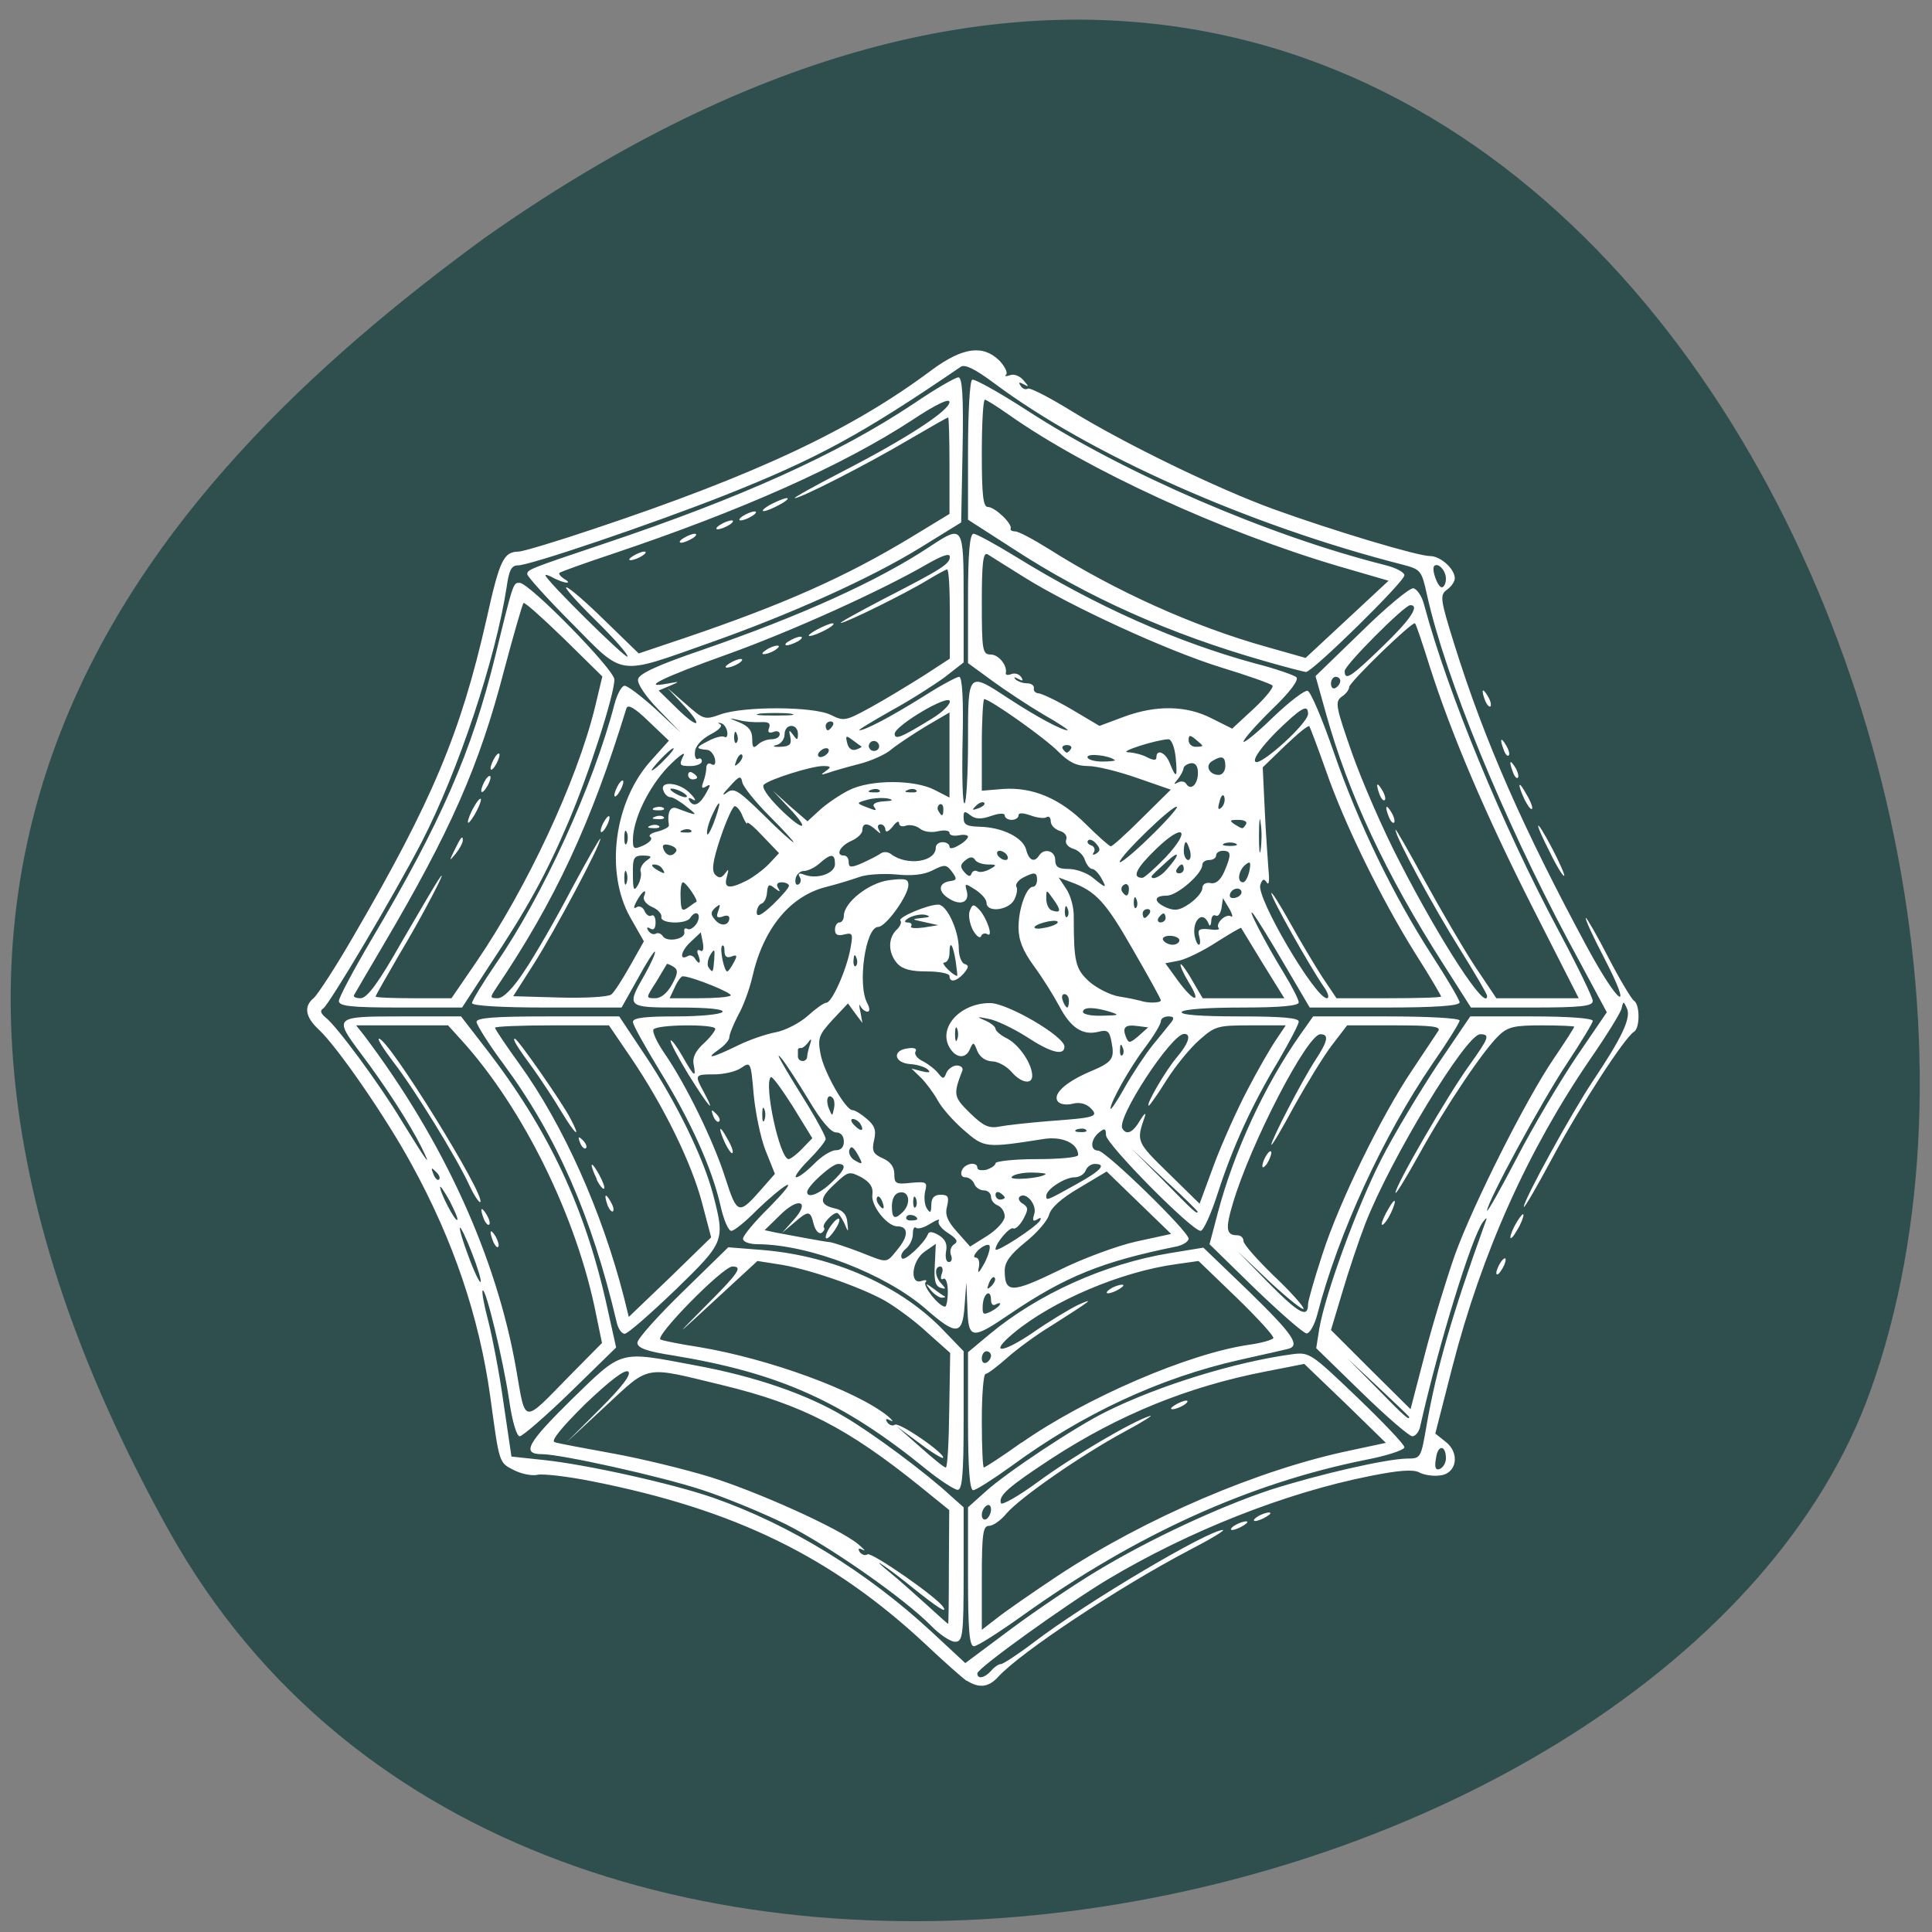 
<svg xmlns="http://www.w3.org/2000/svg" xmlns:xlink="http://www.w3.org/1999/xlink" width="22px" height="22px" viewBox="0 0 22 22" version="1.1">
<rect x="0" y="0" width="22" height="22" fill="#808080" stroke="none"/>
<g id="surface1">
<path style=" stroke:none;fill-rule:nonzero;fill:rgb(18.431%,30.98%,30.98%);fill-opacity:1;" d="M 1.914 17.414 C 6.07 24.902 19.098 21.996 21.301 15.832 C 23.926 8.488 17.094 -5.457 5.516 2.711 C 1.617 5.562 -2.242 9.926 1.914 17.414 Z M 1.914 17.414 "/>
<path style=" stroke:none;fill-rule:nonzero;fill:rgb(100%,100%,100%);fill-opacity:1;" d="M 11.008 19.141 C 10.957 19.105 10.75 18.922 10.543 18.727 C 9.477 17.73 8.367 17.188 6.738 16.867 C 6.465 16.812 6.188 16.781 6.125 16.793 C 6.062 16.809 5.941 16.785 5.855 16.742 C 5.68 16.652 5.688 16.676 5.582 15.898 C 5.457 15 5.164 14.125 4.684 13.254 C 4.398 12.727 3.84 11.918 3.629 11.723 C 3.477 11.582 3.457 11.461 3.57 11.367 C 3.613 11.332 3.82 11.016 4.023 10.664 C 4.922 9.121 5.246 8.348 5.539 7.055 C 5.691 6.371 5.734 6.285 5.906 6.281 C 5.953 6.281 6.344 6.164 6.77 6.02 C 8.609 5.406 9.707 4.891 10.613 4.211 C 10.965 3.953 11.195 3.922 11.383 4.109 C 11.445 4.176 11.477 4.246 11.457 4.266 C 11.434 4.285 11.453 4.289 11.5 4.273 C 11.547 4.254 11.613 4.281 11.656 4.332 C 11.719 4.406 11.719 4.41 11.656 4.375 C 11.605 4.348 11.594 4.352 11.621 4.391 C 11.641 4.426 11.676 4.441 11.703 4.426 C 11.727 4.41 11.953 4.527 12.207 4.684 C 12.82 5.059 13.855 5.562 14.5 5.797 C 15.168 6.039 16.141 6.332 16.285 6.332 C 16.402 6.332 16.566 6.477 16.566 6.586 C 16.566 6.621 16.527 6.68 16.477 6.715 C 16.395 6.777 16.398 6.816 16.559 7.332 C 16.906 8.445 17.348 9.441 18.07 10.781 C 18.434 11.453 18.609 11.57 18.27 10.914 C 18.137 10.66 18.043 10.453 18.059 10.453 C 18.07 10.453 18.188 10.656 18.316 10.906 C 18.445 11.156 18.578 11.375 18.605 11.395 C 18.676 11.434 18.676 11.711 18.605 11.75 C 18.5 11.816 18.008 12.57 17.684 13.172 C 17.504 13.508 17.355 13.766 17.352 13.742 C 17.352 13.664 17.887 12.688 18.137 12.312 C 18.469 11.816 18.574 11.594 18.527 11.484 C 18.488 11.398 18.484 11.398 18.465 11.484 C 18.453 11.535 18.293 11.793 18.109 12.059 C 17.398 13.098 16.875 14.262 16.539 15.562 L 16.344 16.324 L 16.457 16.414 C 16.629 16.543 16.59 16.781 16.398 16.801 C 16.324 16.812 16.215 16.797 16.16 16.766 C 16.09 16.73 15.926 16.742 15.594 16.809 C 14.637 17 13.543 17.43 12.609 17.988 C 12.141 18.27 11.129 18.996 11.129 19.055 C 11.129 19.125 11.211 19.109 11.285 19.027 C 11.32 18.984 11.371 18.949 11.398 18.949 C 11.422 18.949 11.59 18.84 11.77 18.703 C 12.375 18.242 13.762 17.422 13.926 17.422 C 13.953 17.426 13.777 17.531 13.535 17.656 C 12.746 18.07 11.625 18.812 11.367 19.094 C 11.258 19.215 11.148 19.227 11.008 19.137 Z M 12.488 17.891 C 13.09 17.527 13.879 17.16 14.465 16.965 C 15.016 16.789 15.781 16.613 16.023 16.609 C 16.18 16.609 16.18 16.605 16.246 16.223 C 16.359 15.582 16.535 14.969 16.906 13.941 C 16.938 13.859 16.934 13.852 16.887 13.914 C 16.758 14.086 16.383 15.305 16.172 16.242 C 16.16 16.305 16.117 16.355 16.082 16.355 C 16.047 16.355 15.785 16.129 15.504 15.855 L 14.988 15.352 L 15.023 15.129 C 15.094 14.723 15.453 13.742 15.73 13.199 C 15.879 12.906 16.172 12.422 16.371 12.121 L 16.742 11.574 L 17.441 11.574 C 17.852 11.574 18.137 11.594 18.137 11.625 C 18.137 11.648 18.004 11.867 17.844 12.109 C 17.555 12.543 16.934 13.688 16.934 13.785 C 16.934 13.812 17.086 13.543 17.273 13.184 C 17.457 12.828 17.766 12.309 17.953 12.031 L 18.297 11.527 L 17.852 10.699 C 17.113 9.309 16.461 7.723 16.25 6.777 C 16.188 6.496 16.18 6.484 15.973 6.43 C 14.227 5.984 12.414 5.18 11.32 4.363 C 11.105 4.203 10.988 4.145 10.941 4.176 C 9.816 4.945 9.305 5.223 8.25 5.641 C 7.418 5.969 6.035 6.438 5.898 6.438 C 5.824 6.438 5.797 6.492 5.77 6.68 C 5.645 7.5 5.219 8.781 4.801 9.59 C 4.496 10.18 3.75 11.438 3.68 11.484 C 3.641 11.508 3.652 11.539 3.707 11.586 C 3.832 11.68 4.328 12.352 4.578 12.77 C 4.871 13.246 4.926 13.32 4.797 13.059 C 4.668 12.801 4.387 12.363 4.109 11.996 C 3.797 11.578 3.801 11.574 4.578 11.574 L 5.25 11.574 L 5.516 11.918 C 6.25 12.863 6.672 13.766 6.922 14.922 L 7.016 15.344 L 6.496 15.852 C 6.211 16.129 5.949 16.355 5.918 16.355 C 5.883 16.355 5.832 16.184 5.797 15.938 C 5.727 15.473 5.531 14.66 5.496 14.695 C 5.484 14.707 5.512 14.863 5.559 15.039 C 5.605 15.219 5.688 15.641 5.734 15.977 L 5.824 16.586 L 6.188 16.625 C 6.68 16.676 7.672 16.898 8.121 17.055 C 8.992 17.359 9.871 17.898 10.613 18.586 L 10.992 18.938 L 11.516 18.547 C 11.805 18.332 12.242 18.039 12.488 17.891 Z M 11.023 17.957 L 11.023 17.164 L 11.219 16.988 C 11.457 16.77 12.254 16.242 12.598 16.074 C 13.195 15.777 14.07 15.508 14.707 15.422 C 14.91 15.395 14.922 15.402 15.453 15.91 C 15.75 16.195 15.992 16.449 15.992 16.48 C 15.992 16.512 15.789 16.578 15.543 16.625 C 14.223 16.891 12.93 17.477 11.652 18.391 C 11.379 18.586 11.129 18.746 11.09 18.746 C 11.039 18.746 11.023 18.562 11.023 17.957 Z M 12.043 17.945 C 13.043 17.285 14.332 16.734 15.379 16.516 L 15.781 16.43 L 15.32 15.98 L 14.852 15.531 L 14.414 15.617 C 13.527 15.789 12.742 16.109 11.973 16.609 C 11.484 16.93 11.367 17.031 11.398 17.117 C 11.406 17.145 11.602 17.035 11.824 16.871 C 12.23 16.574 12.891 16.188 13.09 16.125 C 13.148 16.105 13.02 16.188 12.801 16.305 C 12.312 16.57 11.625 17.047 11.465 17.23 C 11.398 17.312 11.309 17.375 11.262 17.375 C 11.195 17.375 11.18 17.461 11.18 17.965 L 11.18 18.559 L 11.352 18.426 C 11.445 18.352 11.754 18.137 12.043 17.945 Z M 13.379 16 C 13.422 15.973 13.48 15.949 13.508 15.949 C 13.535 15.949 13.523 15.973 13.48 16 C 13.438 16.027 13.379 16.047 13.352 16.047 C 13.32 16.047 13.336 16.027 13.379 16 Z M 11.285 17.188 C 11.285 17.145 11.262 17.125 11.234 17.145 C 11.203 17.164 11.18 17.211 11.18 17.25 C 11.18 17.293 11.203 17.316 11.234 17.297 C 11.262 17.277 11.285 17.23 11.285 17.188 Z M 10.602 18.512 C 10.293 18.199 9.449 17.609 8.953 17.359 C 8.691 17.23 8.258 17.051 7.992 16.965 C 7.516 16.809 6.398 16.562 6.176 16.559 C 5.934 16.559 6 16.438 6.504 15.941 C 7.098 15.363 7.039 15.383 7.914 15.547 C 8.594 15.672 9.188 15.875 9.617 16.133 C 9.93 16.316 10.547 16.773 10.828 17.035 L 10.973 17.164 L 10.973 17.93 C 10.973 18.633 10.961 18.695 10.875 18.695 C 10.824 18.695 10.699 18.613 10.602 18.512 Z M 10.805 17.844 L 10.809 17.195 L 10.477 16.926 C 9.652 16.262 9.133 15.992 8.227 15.773 C 7.324 15.555 7.41 15.535 6.895 16.012 L 6.445 16.43 L 6.832 16.043 C 7.094 15.781 7.195 15.645 7.152 15.617 C 7.109 15.594 6.938 15.727 6.664 15.988 C 6.383 16.266 6.27 16.41 6.316 16.422 C 6.359 16.438 6.66 16.492 6.98 16.551 C 7.301 16.609 7.797 16.73 8.078 16.816 C 8.621 16.984 9.551 17.402 9.77 17.582 C 9.84 17.641 9.863 17.668 9.824 17.648 C 9.777 17.625 9.766 17.633 9.789 17.672 C 9.812 17.703 9.852 17.719 9.879 17.699 C 9.926 17.672 10.672 18.188 10.742 18.301 C 10.793 18.383 10.668 18.301 10.371 18.062 C 10.227 17.945 10.074 17.832 10.027 17.805 C 9.984 17.777 10.031 17.824 10.133 17.906 C 10.234 17.988 10.422 18.156 10.551 18.273 C 10.68 18.391 10.793 18.492 10.797 18.492 C 10.801 18.492 10.805 18.199 10.805 17.844 Z M 10.551 16.734 C 9.598 15.957 8.871 15.633 7.66 15.434 C 7.355 15.387 7.258 15.348 7.258 15.289 C 7.258 15.246 7.492 14.984 7.777 14.707 L 8.293 14.203 L 8.684 14.234 C 9.496 14.301 10.273 14.648 10.754 15.16 L 10.973 15.387 L 10.973 16.176 C 10.973 16.777 10.957 16.965 10.906 16.965 C 10.871 16.965 10.711 16.863 10.551 16.734 Z M 10.809 16.059 L 10.82 15.406 L 10.566 15.18 C 10.43 15.051 10.207 14.887 10.078 14.812 C 9.793 14.652 9.184 14.441 8.855 14.395 L 8.625 14.359 L 8.137 14.809 C 7.676 15.234 7.672 15.238 8.031 14.875 C 8.414 14.492 8.461 14.422 8.34 14.422 C 8.23 14.422 7.438 15.23 7.523 15.254 C 7.562 15.27 7.762 15.309 7.965 15.34 C 8.758 15.473 9.75 15.836 10.109 16.125 C 10.164 16.172 10.18 16.195 10.141 16.176 C 10.09 16.148 10.078 16.156 10.102 16.195 C 10.125 16.227 10.164 16.242 10.191 16.223 C 10.246 16.195 10.777 16.562 10.738 16.602 C 10.727 16.609 10.602 16.535 10.465 16.43 L 10.211 16.242 L 10.473 16.473 C 10.617 16.602 10.75 16.711 10.77 16.711 C 10.789 16.711 10.805 16.418 10.809 16.059 Z M 11.023 16.18 L 11.023 15.398 L 11.266 15.195 C 11.82 14.734 12.582 14.391 13.32 14.27 L 13.703 14.207 L 14.223 14.707 C 14.719 15.191 14.809 15.32 14.672 15.359 C 14.637 15.367 14.387 15.426 14.121 15.484 C 13.211 15.688 12.328 16.098 11.516 16.695 C 11.309 16.844 11.113 16.969 11.082 16.969 C 11.043 16.969 11.023 16.727 11.023 16.18 Z M 11.637 16.426 C 12.363 15.918 13.539 15.41 14.23 15.312 C 14.367 15.293 14.484 15.258 14.5 15.238 C 14.512 15.219 14.328 15.016 14.086 14.781 L 13.648 14.359 L 13.395 14.395 C 12.766 14.48 11.988 14.812 11.547 15.176 C 11.25 15.422 11.406 15.418 11.766 15.172 C 11.945 15.047 12.18 14.906 12.277 14.859 C 12.477 14.77 12.43 14.805 11.969 15.098 C 11.801 15.199 11.574 15.367 11.465 15.465 C 11.355 15.562 11.246 15.645 11.223 15.645 C 11.199 15.645 11.18 15.883 11.18 16.18 C 11.18 16.473 11.191 16.711 11.203 16.711 C 11.215 16.711 11.41 16.586 11.633 16.426 Z M 12.645 14.676 C 12.688 14.648 12.746 14.629 12.777 14.629 C 12.805 14.629 12.793 14.648 12.75 14.676 C 12.707 14.703 12.648 14.727 12.617 14.727 C 12.59 14.727 12.602 14.703 12.645 14.676 Z M 11.285 15.438 C 11.285 15.41 11.262 15.387 11.234 15.387 C 11.203 15.387 11.18 15.426 11.18 15.469 C 11.18 15.512 11.203 15.531 11.234 15.516 C 11.262 15.5 11.285 15.465 11.285 15.438 Z M 7.02 15.047 C 6.738 13.852 6.34 12.938 5.734 12.117 C 5.562 11.887 5.43 11.672 5.426 11.637 C 5.426 11.59 5.625 11.574 6.238 11.574 L 7.051 11.574 L 7.34 12.008 C 7.691 12.531 8.004 13.168 8.117 13.59 C 8.258 14.133 8.258 14.137 7.688 14.691 C 7.406 14.961 7.148 15.188 7.113 15.188 C 7.078 15.188 7.035 15.125 7.02 15.047 Z M 7.992 13.688 C 7.871 13.234 7.555 12.59 7.184 12.043 L 6.934 11.676 L 6.285 11.676 C 5.93 11.676 5.637 11.688 5.637 11.703 C 5.637 11.719 5.762 11.906 5.918 12.121 C 6.418 12.816 6.855 13.797 7.105 14.773 L 7.16 14.996 L 7.629 14.547 L 8.098 14.09 Z M 6.922 13.734 C 6.875 13.605 6.891 13.574 6.949 13.676 C 6.98 13.727 6.996 13.777 6.98 13.793 C 6.969 13.805 6.941 13.777 6.922 13.734 Z M 6.797 13.43 C 6.707 13.242 6.723 13.199 6.82 13.371 C 6.863 13.449 6.891 13.523 6.879 13.535 C 6.867 13.547 6.828 13.5 6.793 13.43 Z M 6.605 13.012 C 6.578 12.941 6.586 12.934 6.637 12.984 C 6.672 13.02 6.688 13.059 6.672 13.074 C 6.656 13.09 6.625 13.062 6.605 13.012 Z M 6.391 12.656 C 6.312 12.523 6.172 12.312 6.082 12.184 C 5.883 11.914 5.832 11.828 5.863 11.828 C 5.895 11.828 6.391 12.539 6.492 12.73 C 6.625 12.98 6.555 12.93 6.391 12.656 Z M 11.016 14.891 L 11.004 14.602 L 10.984 14.867 C 10.961 15.207 10.891 15.211 10.543 14.906 C 10.086 14.508 9.219 14.172 8.629 14.168 C 8.531 14.168 8.461 14.141 8.461 14.105 C 8.461 14.07 8.594 13.91 8.762 13.746 C 8.926 13.578 9.016 13.469 8.957 13.496 C 8.898 13.527 8.746 13.656 8.617 13.781 C 8.492 13.91 8.359 14.016 8.328 14.016 C 8.293 14.016 8.238 13.883 8.203 13.723 C 8.105 13.297 7.863 12.762 7.516 12.199 C 7.348 11.922 7.207 11.672 7.207 11.637 C 7.207 11.59 7.34 11.574 7.699 11.574 C 7.973 11.574 8.207 11.551 8.227 11.523 C 8.246 11.492 8.07 11.473 7.73 11.473 C 7.133 11.473 7.129 11.469 7.344 11.094 C 7.418 10.961 7.469 10.848 7.457 10.836 C 7.449 10.828 7.359 10.965 7.262 11.145 L 7.078 11.473 L 6.227 11.473 C 5.703 11.473 5.375 11.453 5.375 11.422 C 5.375 11.395 5.496 11.195 5.645 10.977 C 6.18 10.203 6.754 8.949 6.996 8.023 C 7.027 7.906 7.078 7.809 7.113 7.809 C 7.148 7.809 7.305 7.93 7.465 8.074 L 7.754 8.344 L 7.5 8.082 C 7.352 7.93 7.254 7.785 7.266 7.734 C 7.277 7.672 7.488 7.574 7.992 7.402 C 9.121 7.012 9.996 6.617 10.59 6.223 C 10.969 5.973 10.973 5.977 10.973 6.812 L 10.973 7.543 L 10.758 7.711 C 10.641 7.797 10.367 7.973 10.145 8.094 C 9.926 8.219 9.762 8.316 9.785 8.316 C 9.852 8.316 10.141 8.164 10.516 7.93 C 10.711 7.805 10.895 7.707 10.922 7.707 C 10.957 7.707 10.973 7.965 10.961 8.441 C 10.953 8.844 10.961 9.16 10.984 9.148 C 11.004 9.137 11.023 8.816 11.023 8.441 C 11.023 7.645 11.02 7.648 11.484 7.953 C 11.793 8.156 12.09 8.316 12.156 8.316 C 12.176 8.316 12.055 8.234 11.883 8.137 C 11.711 8.035 11.449 7.863 11.301 7.754 L 11.023 7.551 L 11.023 6.812 C 11.023 6.293 11.043 6.078 11.086 6.078 C 11.117 6.078 11.332 6.195 11.562 6.336 C 12.484 6.906 13.402 7.312 14.293 7.555 C 14.523 7.613 14.734 7.688 14.762 7.711 C 14.793 7.742 14.691 7.879 14.484 8.078 C 14.309 8.25 14.16 8.418 14.16 8.445 C 14.16 8.469 14.312 8.348 14.496 8.168 C 14.68 7.992 14.859 7.855 14.891 7.867 C 14.926 7.879 15.059 8.191 15.188 8.566 C 15.465 9.367 15.859 10.184 16.301 10.871 C 16.477 11.141 16.621 11.387 16.621 11.414 C 16.621 11.453 16.348 11.473 15.77 11.473 L 14.914 11.473 L 14.629 10.988 C 14.473 10.719 14.312 10.461 14.277 10.414 C 14.172 10.281 14.414 10.746 14.613 11.07 C 14.711 11.23 14.789 11.383 14.789 11.414 C 14.789 11.453 14.586 11.473 14.137 11.473 C 13.762 11.473 13.473 11.492 13.457 11.523 C 13.434 11.555 13.664 11.574 14.105 11.574 C 14.59 11.574 14.789 11.59 14.789 11.633 C 14.789 11.664 14.684 11.863 14.559 12.078 C 14.258 12.578 14.039 13.055 13.867 13.586 C 13.793 13.82 13.703 14.016 13.672 14.016 C 13.57 14.016 12.594 13.027 12.594 12.926 C 12.594 12.848 12.578 12.844 12.516 12.895 C 12.418 12.973 12.41 13.102 12.504 13.102 C 12.59 13.102 13.535 14.023 13.535 14.105 C 13.535 14.137 13.469 14.18 13.391 14.195 C 12.547 14.367 12.133 14.535 11.508 14.957 C 11.062 15.262 11.027 15.254 11.016 14.891 Z M 11.391 14.848 C 11.391 14.836 11.367 14.836 11.336 14.855 C 11.309 14.871 11.285 14.852 11.285 14.805 C 11.285 14.676 11.203 14.719 11.191 14.855 C 11.184 14.973 11.195 14.977 11.285 14.934 C 11.344 14.902 11.387 14.867 11.387 14.848 Z M 10.793 14.707 C 10.793 14.609 10.77 14.547 10.742 14.562 C 10.715 14.578 10.707 14.555 10.723 14.508 C 10.742 14.461 10.734 14.422 10.707 14.422 C 10.637 14.422 10.645 14.543 10.723 14.621 C 10.773 14.676 10.773 14.684 10.711 14.664 C 10.652 14.648 10.633 14.578 10.645 14.402 L 10.656 14.164 L 10.527 14.254 C 10.379 14.359 10.355 14.637 10.496 14.586 C 10.543 14.57 10.562 14.578 10.539 14.602 C 10.504 14.641 10.691 14.879 10.762 14.879 C 10.777 14.879 10.793 14.801 10.793 14.707 Z M 10.598 14.691 C 10.531 14.609 10.535 14.605 10.633 14.676 C 10.688 14.719 10.746 14.758 10.758 14.762 C 10.77 14.773 10.754 14.777 10.723 14.777 C 10.695 14.777 10.637 14.738 10.598 14.691 Z M 12.941 14.137 L 13.336 14.051 L 12.602 13.34 L 12.289 13.527 C 12.086 13.645 11.965 13.754 11.945 13.836 C 11.926 13.902 11.805 14.043 11.676 14.145 C 11.504 14.285 11.441 14.371 11.441 14.469 C 11.441 14.727 11.52 14.727 12.051 14.469 C 12.324 14.332 12.727 14.184 12.941 14.137 Z M 11.324 14.547 C 11.309 14.531 11.281 14.562 11.262 14.609 C 11.234 14.684 11.238 14.691 11.293 14.641 C 11.324 14.605 11.344 14.566 11.324 14.547 Z M 11.266 14.18 C 11.246 14.164 11.191 14.188 11.141 14.234 C 11.094 14.281 11.078 14.32 11.109 14.32 C 11.145 14.32 11.16 14.371 11.145 14.438 C 11.129 14.512 11.148 14.496 11.211 14.383 C 11.258 14.289 11.281 14.203 11.266 14.18 Z M 10.227 14.219 C 10.348 14.07 10.344 13.965 10.219 13.965 C 10.102 13.965 9.914 13.727 9.934 13.602 C 9.945 13.52 9.91 13.465 9.809 13.406 C 9.672 13.336 9.66 13.336 9.508 13.48 C 9.324 13.648 9.324 13.719 9.512 13.762 C 9.598 13.781 9.641 13.832 9.648 13.914 C 9.664 14.039 9.66 14.039 9.613 13.926 C 9.582 13.863 9.547 13.812 9.531 13.812 C 9.477 13.812 9.352 13.949 9.383 13.98 C 9.395 13.992 9.383 14.02 9.355 14.039 C 9.324 14.055 9.285 14.012 9.266 13.941 C 9.227 13.781 9.207 13.781 9.039 13.926 L 8.906 14.039 L 9.031 13.898 C 9.234 13.68 9.098 13.621 8.883 13.836 L 8.707 14.008 L 8.832 14.035 C 9.023 14.07 9.367 14.137 9.453 14.145 C 9.496 14.152 9.648 14.203 9.793 14.258 C 10.121 14.387 10.086 14.391 10.227 14.219 Z M 9.402 14.09 C 9.402 14.059 9.434 13.988 9.477 13.938 C 9.52 13.883 9.555 13.859 9.559 13.891 C 9.559 13.922 9.523 13.988 9.48 14.043 C 9.438 14.098 9.406 14.117 9.402 14.09 Z M 10.566 14.055 C 10.578 14.02 10.617 14.023 10.691 14.066 C 10.766 14.113 10.789 14.168 10.773 14.25 C 10.762 14.316 10.773 14.371 10.805 14.371 C 10.836 14.371 10.848 14.336 10.828 14.289 C 10.812 14.246 10.828 14.191 10.867 14.168 C 10.914 14.137 10.895 14.105 10.793 14.039 C 10.719 13.992 10.672 13.93 10.691 13.902 C 10.707 13.875 10.664 13.891 10.594 13.934 C 10.523 13.98 10.449 14 10.43 13.98 C 10.41 13.965 10.395 13.992 10.395 14.051 C 10.395 14.109 10.359 14.184 10.316 14.219 C 10.273 14.254 10.25 14.301 10.27 14.328 C 10.297 14.371 10.527 14.156 10.566 14.055 Z M 11.84 13.902 C 11.863 13.867 11.852 13.859 11.809 13.887 C 11.762 13.914 11.754 13.898 11.777 13.824 C 11.812 13.719 11.68 13.562 11.609 13.629 C 11.59 13.648 11.609 13.688 11.648 13.707 C 11.711 13.75 11.711 13.773 11.652 13.883 C 11.613 13.953 11.562 14 11.539 13.988 C 11.5 13.965 11.336 14.156 11.336 14.227 C 11.336 14.273 11.789 13.98 11.84 13.902 Z M 11.441 13.852 C 11.441 13.801 11.406 13.746 11.363 13.727 C 11.32 13.711 11.285 13.668 11.285 13.629 C 11.285 13.59 11.25 13.555 11.203 13.555 C 11.16 13.555 11.109 13.523 11.094 13.48 C 11.078 13.438 11.031 13.406 10.992 13.406 C 10.953 13.406 10.934 13.375 10.953 13.328 C 10.984 13.246 11.129 13.223 11.129 13.297 C 11.129 13.324 11.172 13.332 11.234 13.32 C 11.289 13.301 11.336 13.27 11.336 13.246 C 11.336 13.223 11.547 13.199 11.809 13.199 C 12.066 13.199 12.277 13.18 12.277 13.152 C 12.277 13.02 12.098 12.938 11.891 12.969 C 11.219 13.074 11.211 13.074 10.973 12.867 C 10.852 12.762 10.719 12.609 10.676 12.527 C 10.633 12.449 10.547 12.332 10.488 12.273 L 10.379 12.168 L 10.5 12.199 C 10.578 12.219 10.602 12.211 10.566 12.18 C 10.539 12.152 10.445 12.121 10.363 12.117 C 10.18 12.102 10.156 11.961 10.336 11.938 C 10.41 11.926 10.445 11.941 10.426 11.973 C 10.406 12.004 10.445 12.055 10.512 12.086 C 10.578 12.121 10.656 12.184 10.688 12.227 C 10.738 12.289 10.75 12.289 10.777 12.215 C 10.797 12.172 10.852 12.133 10.895 12.133 C 10.941 12.133 10.973 12.16 10.957 12.195 C 10.852 12.465 10.859 12.492 11.047 12.676 C 11.199 12.824 11.262 12.852 11.383 12.828 C 11.465 12.812 11.715 12.785 11.945 12.766 C 12.484 12.727 12.516 12.715 12.414 12.613 C 12.363 12.566 12.289 12.547 12.207 12.57 C 12.137 12.586 12.066 12.574 12.043 12.539 C 11.988 12.457 12.133 12.324 12.402 12.207 C 12.672 12.094 12.695 12.059 12.656 11.859 C 12.633 11.738 12.609 11.723 12.504 11.75 C 12.328 11.793 12.191 11.703 12.062 11.457 C 12 11.34 11.871 11.133 11.773 11 C 11.645 10.824 11.598 10.703 11.598 10.559 C 11.598 10.348 11.688 10.098 11.762 10.098 C 11.789 10.098 11.809 10.062 11.809 10.02 C 11.809 9.93 11.781 9.926 11.645 9.996 C 11.59 10.027 11.559 10.074 11.574 10.098 C 11.59 10.125 11.578 10.191 11.547 10.25 C 11.48 10.367 11.234 10.395 11.234 10.281 C 11.234 10.242 11.176 10.176 11.109 10.133 C 10.988 10.055 10.984 10.055 11.008 10.145 C 11.043 10.27 10.945 10.316 10.816 10.238 C 10.68 10.16 10.68 10.059 10.809 10.035 C 10.898 10.023 10.902 10.012 10.84 9.926 C 10.777 9.844 10.758 9.84 10.621 9.91 C 10.523 9.961 10.383 9.977 10.199 9.957 C 10.051 9.945 9.859 9.957 9.781 9.988 C 9.703 10.016 9.539 10.066 9.414 10.098 C 9 10.199 8.691 10.57 8.566 11.129 C 8.535 11.262 8.465 11.457 8.406 11.559 C 8.352 11.664 8.305 11.777 8.305 11.812 C 8.305 11.844 8.25 11.906 8.188 11.949 C 8.02 12.066 8.102 12.051 8.391 11.91 C 8.531 11.84 8.73 11.773 8.836 11.754 C 8.941 11.734 9.102 11.652 9.195 11.57 C 9.285 11.488 9.383 11.418 9.41 11.418 C 9.473 11.418 9.641 11.043 9.684 10.801 C 9.715 10.633 9.711 10.617 9.613 10.641 C 9.539 10.66 9.508 10.645 9.508 10.586 C 9.508 10.543 9.531 10.504 9.559 10.504 C 9.586 10.504 9.609 10.469 9.609 10.43 C 9.609 10.277 9.891 10.055 10.121 10.023 C 10.309 10 10.344 10.008 10.344 10.078 C 10.344 10.199 10.086 10.555 10 10.555 C 9.855 10.555 9.762 11.215 9.875 11.422 C 9.906 11.48 9.906 11.52 9.879 11.52 C 9.852 11.52 9.816 11.492 9.797 11.457 C 9.781 11.422 9.781 11.453 9.797 11.52 L 9.82 11.648 L 9.738 11.539 L 9.656 11.426 L 9.48 11.613 C 9.324 11.785 9.309 11.82 9.344 12.004 C 9.383 12.211 9.629 12.641 9.707 12.641 C 9.734 12.641 9.805 12.684 9.867 12.738 C 9.961 12.816 9.98 12.871 9.953 12.984 C 9.926 13.105 9.941 13.141 10.055 13.191 C 10.141 13.23 10.184 13.289 10.184 13.371 C 10.184 13.48 10.203 13.488 10.375 13.469 C 10.551 13.453 10.562 13.461 10.535 13.566 C 10.52 13.633 10.527 13.719 10.555 13.762 C 10.594 13.82 10.602 13.812 10.605 13.723 C 10.605 13.641 10.637 13.605 10.711 13.605 C 10.797 13.605 10.809 13.629 10.785 13.734 C 10.758 13.828 10.785 13.902 10.898 14.027 L 11.047 14.195 L 11.246 14.07 C 11.355 14 11.441 13.902 11.441 13.852 Z M 11.516 12.203 C 11.461 12.141 11.363 12.086 11.297 12.086 C 11.223 12.082 11.16 12.039 11.129 11.969 C 11.09 11.863 11.082 11.863 11.047 11.941 C 11 12.062 10.883 12.055 10.809 11.922 C 10.684 11.695 10.938 11.422 11.273 11.422 C 11.473 11.422 12.121 11.801 12.121 11.918 C 12.121 12.027 11.965 11.988 11.688 11.805 C 11.539 11.711 11.344 11.617 11.258 11.602 C 11.121 11.574 11.117 11.578 11.219 11.621 C 11.281 11.648 11.336 11.691 11.336 11.715 C 11.336 11.738 11.398 11.793 11.473 11.828 C 11.609 11.902 11.754 12.117 11.754 12.25 C 11.754 12.355 11.625 12.332 11.516 12.203 Z M 10.898 11.711 C 10.887 11.68 10.875 11.707 10.875 11.777 C 10.875 11.848 10.887 11.875 10.898 11.84 C 10.914 11.805 10.914 11.75 10.898 11.711 Z M 10.812 11.113 C 10.812 11.086 10.699 11.062 10.559 11.062 C 10.379 11.062 10.281 11.039 10.219 10.973 C 10.113 10.855 10.109 10.688 10.207 10.59 C 10.25 10.551 10.27 10.504 10.254 10.484 C 10.215 10.449 10.562 10.301 10.684 10.301 C 10.781 10.301 10.918 10.594 10.918 10.805 C 10.918 10.887 10.949 10.965 10.984 10.977 C 11.035 10.992 11.031 11.016 10.977 11.082 C 10.895 11.176 10.812 11.195 10.812 11.113 Z M 10.883 10.949 C 10.852 10.75 10.812 10.699 10.812 10.852 C 10.812 10.914 10.785 10.961 10.75 10.961 C 10.707 10.961 10.844 11.102 10.898 11.113 C 10.906 11.113 10.895 11.043 10.883 10.949 Z M 10.527 10.5 C 10.379 10.469 10.375 10.465 10.5 10.453 C 10.59 10.445 10.602 10.434 10.539 10.418 C 10.492 10.406 10.41 10.422 10.355 10.449 C 10.301 10.48 10.289 10.504 10.332 10.504 C 10.371 10.504 10.391 10.523 10.375 10.547 C 10.359 10.57 10.422 10.574 10.516 10.562 L 10.684 10.535 Z M 11.078 10.59 C 11.043 10.52 11.023 10.422 11.043 10.371 C 11.074 10.293 11.086 10.293 11.148 10.355 C 11.238 10.449 11.316 10.684 11.242 10.637 C 11.215 10.621 11.18 10.633 11.172 10.66 C 11.16 10.691 11.117 10.66 11.078 10.59 Z M 10.445 13.883 C 10.445 13.84 10.348 13.816 10.324 13.852 C 10.309 13.879 10.328 13.898 10.371 13.898 C 10.414 13.898 10.445 13.891 10.445 13.883 Z M 10.281 13.801 C 10.375 13.707 10.355 13.562 10.25 13.578 C 10.191 13.586 10.16 13.641 10.156 13.727 C 10.156 13.875 10.184 13.895 10.281 13.801 Z M 8.68 13.531 L 8.824 13.367 L 8.719 13.105 C 8.66 12.957 8.602 12.668 8.582 12.461 C 8.551 12.094 8.547 12.086 8.441 12.16 C 8.379 12.203 8.242 12.234 8.133 12.234 C 7.91 12.234 7.906 12.238 8.016 12.438 C 8.164 12.715 8.062 12.594 7.836 12.23 C 7.715 12.031 7.625 11.859 7.637 11.848 C 7.648 11.836 7.711 11.922 7.773 12.031 C 7.906 12.266 7.93 12.281 7.898 12.117 C 7.883 12.043 7.922 11.965 8.012 11.883 C 8.086 11.816 8.145 11.738 8.145 11.715 C 8.145 11.66 7.48 11.664 7.441 11.723 C 7.426 11.75 7.48 11.867 7.562 11.988 C 7.809 12.344 8.125 12.992 8.258 13.41 C 8.395 13.836 8.41 13.84 8.68 13.531 Z M 8.258 13.02 C 8.172 12.832 8.188 12.793 8.281 12.965 C 8.328 13.043 8.355 13.117 8.34 13.129 C 8.328 13.141 8.293 13.09 8.258 13.02 Z M 8.121 12.707 C 8.094 12.633 8.102 12.629 8.152 12.68 C 8.188 12.715 8.207 12.754 8.188 12.77 C 8.172 12.785 8.141 12.758 8.121 12.707 Z M 13.637 13.797 C 13.637 13.789 13.469 13.621 13.258 13.43 L 12.879 13.074 L 13.246 13.441 C 13.582 13.785 13.637 13.836 13.637 13.797 Z M 10.047 13.684 C 10.031 13.641 10.004 13.613 9.992 13.629 C 9.977 13.641 9.98 13.676 10 13.707 C 10.055 13.789 10.082 13.773 10.047 13.684 Z M 10.43 13.648 C 10.414 13.609 10.402 13.621 10.398 13.68 C 10.398 13.734 10.41 13.766 10.426 13.746 C 10.441 13.73 10.445 13.688 10.43 13.648 Z M 14.203 12.414 C 14.32 12.188 14.469 11.93 14.531 11.84 L 14.641 11.676 L 14.242 11.676 C 13.867 11.676 13.836 11.684 13.66 11.84 C 13.555 11.93 13.387 12.137 13.285 12.297 C 13.184 12.461 13.09 12.59 13.082 12.59 C 13.039 12.59 13.273 12.191 13.398 12.043 C 13.535 11.883 13.57 11.773 13.484 11.773 C 13.34 11.773 12.707 12.738 12.781 12.852 C 12.828 12.93 12.902 12.898 12.984 12.754 C 13.031 12.68 13.055 12.66 13.035 12.719 C 12.938 12.996 12.941 13.004 13.301 13.355 L 13.66 13.707 L 13.824 13.262 C 13.914 13.02 14.086 12.637 14.203 12.414 Z M 11.441 13.637 C 11.441 13.625 11.418 13.602 11.387 13.582 C 11.359 13.566 11.336 13.574 11.336 13.605 C 11.336 13.633 11.359 13.66 11.387 13.66 C 11.418 13.66 11.441 13.648 11.441 13.637 Z M 12.266 13.48 C 12.539 13.328 12.605 13.254 12.465 13.254 C 12.426 13.254 12.379 13.285 12.363 13.328 C 12.348 13.371 12.289 13.406 12.238 13.406 C 12.125 13.406 11.914 13.543 11.914 13.617 C 11.914 13.676 11.914 13.676 12.266 13.48 Z M 9.465 13.469 C 9.625 13.32 9.648 13.254 9.543 13.254 C 9.473 13.254 9.191 13.508 9.191 13.574 C 9.191 13.648 9.324 13.602 9.465 13.469 Z M 11.906 13.371 C 11.922 13.363 11.844 13.352 11.742 13.352 C 11.637 13.352 11.539 13.375 11.52 13.402 C 11.492 13.445 11.855 13.418 11.906 13.371 Z M 9.27 13.254 C 9.352 13.168 9.465 13.098 9.516 13.098 C 9.578 13.098 9.609 13.062 9.609 13 C 9.609 12.934 9.574 12.895 9.52 12.895 C 9.461 12.895 9.348 12.762 9.207 12.523 C 9.086 12.324 8.949 12.113 8.902 12.055 C 8.809 11.945 8.895 12.098 9.215 12.613 C 9.316 12.781 9.402 12.941 9.402 12.969 C 9.402 12.996 9.312 13.105 9.207 13.211 C 9.102 13.316 9.039 13.406 9.066 13.406 C 9.098 13.406 9.188 13.336 9.27 13.254 Z M 9.762 13.137 C 9.715 13.059 9.691 13.043 9.672 13.094 C 9.66 13.129 9.684 13.18 9.723 13.207 C 9.828 13.27 9.832 13.262 9.762 13.137 Z M 9.133 13.082 L 9.25 12.961 L 9.027 12.598 C 8.902 12.402 8.793 12.25 8.777 12.266 C 8.695 12.344 8.879 13.199 8.98 13.199 C 9 13.199 9.07 13.148 9.133 13.082 Z M 9.797 12.797 C 9.777 12.766 9.738 12.742 9.711 12.742 C 9.684 12.742 9.688 12.773 9.727 12.812 C 9.801 12.891 9.848 12.883 9.797 12.797 Z M 12.367 12.867 C 12.352 12.848 12.309 12.848 12.266 12.859 C 12.227 12.875 12.238 12.891 12.301 12.891 C 12.355 12.895 12.387 12.883 12.367 12.867 Z M 8.703 12.629 C 8.688 12.594 8.68 12.621 8.68 12.691 C 8.68 12.762 8.688 12.789 8.703 12.758 C 8.719 12.719 8.719 12.664 8.703 12.629 Z M 9.484 12.504 C 9.43 12.445 9.398 12.523 9.438 12.621 C 9.477 12.715 9.477 12.715 9.496 12.625 C 9.508 12.574 9.5 12.52 9.484 12.504 Z M 13.125 11.902 C 13.215 11.793 13.312 11.672 13.34 11.637 C 13.375 11.59 13.363 11.574 13.305 11.574 C 13.258 11.574 13.219 11.598 13.219 11.629 C 13.219 11.66 13.141 11.793 13.043 11.922 C 12.863 12.16 12.645 12.551 12.645 12.625 C 12.645 12.648 12.719 12.543 12.805 12.387 C 12.891 12.234 13.035 12.016 13.125 11.902 Z M 9.191 12.035 C 9.191 12.008 9.207 11.945 9.223 11.895 C 9.246 11.828 9.238 11.82 9.203 11.871 C 9.176 11.906 9.137 11.938 9.121 11.934 C 9.102 11.93 9.086 11.941 9.086 11.953 C 9.086 11.969 9.086 12.004 9.086 12.031 C 9.086 12.059 9.109 12.082 9.141 12.082 C 9.168 12.082 9.191 12.059 9.191 12.035 Z M 12.781 11.922 C 12.766 11.879 12.754 11.891 12.754 11.949 C 12.75 12.004 12.762 12.031 12.781 12.016 C 12.797 12 12.801 11.957 12.781 11.922 Z M 12.957 11.684 C 12.816 11.664 12.777 11.695 12.82 11.805 C 12.852 11.883 12.863 11.883 12.965 11.797 L 13.074 11.699 Z M 12.645 11.523 C 12.457 11.465 12.332 11.465 12.332 11.523 C 12.332 11.551 12.43 11.57 12.551 11.566 C 12.742 11.562 12.754 11.559 12.645 11.523 Z M 12.172 11.395 C 12.172 11.352 12.148 11.32 12.121 11.32 C 12.094 11.32 12.086 11.352 12.102 11.395 C 12.117 11.438 12.141 11.473 12.152 11.473 C 12.164 11.473 12.172 11.438 12.172 11.395 Z M 13.219 11.391 C 13.219 11.375 13.074 11.113 12.898 10.809 C 12.59 10.27 12.48 10.148 12.191 10.043 L 12.055 9.992 L 12.141 10.121 C 12.191 10.195 12.23 10.336 12.227 10.441 C 12.227 10.957 12.246 11.035 12.406 11.18 C 12.492 11.254 12.645 11.332 12.746 11.348 C 12.848 11.363 12.953 11.387 12.984 11.395 C 13.07 11.426 13.219 11.422 13.219 11.391 Z M 5.973 11.055 C 6.09 10.883 6.332 10.461 6.508 10.125 C 6.688 9.789 6.836 9.531 6.836 9.551 C 6.84 9.621 6.316 10.602 6.078 10.977 L 5.844 11.344 L 6.371 11.359 C 6.664 11.367 6.93 11.352 6.961 11.324 C 6.996 11.297 7.09 11.148 7.176 10.996 L 7.332 10.719 L 7.176 10.445 C 6.887 9.93 6.992 9.125 7.414 8.66 L 7.617 8.434 L 7.387 8.215 C 7.227 8.059 7.148 8.016 7.133 8.066 C 6.73 9.379 6.32 10.258 5.648 11.254 C 5.578 11.359 5.578 11.367 5.668 11.367 C 5.73 11.367 5.844 11.254 5.973 11.055 Z M 6.84 9.461 C 6.84 9.434 6.863 9.375 6.891 9.336 C 6.918 9.293 6.941 9.281 6.941 9.309 C 6.941 9.336 6.918 9.395 6.891 9.434 C 6.863 9.477 6.84 9.488 6.84 9.461 Z M 6.996 9.055 C 6.996 9.027 7.02 8.969 7.047 8.926 C 7.074 8.887 7.098 8.875 7.098 8.902 C 7.098 8.93 7.074 8.988 7.047 9.027 C 7.02 9.07 6.996 9.082 6.996 9.055 Z M 7.652 11.211 C 7.723 11.082 7.723 11.043 7.668 11.008 C 7.629 10.984 7.598 10.973 7.594 10.977 C 7.59 10.984 7.535 11.074 7.473 11.18 C 7.352 11.367 7.352 11.367 7.461 11.367 C 7.527 11.367 7.598 11.309 7.652 11.211 Z M 8.32 11.336 C 8.348 11.309 7.883 11.121 7.777 11.117 C 7.758 11.113 7.715 11.172 7.684 11.242 L 7.625 11.367 L 7.953 11.367 C 8.137 11.367 8.301 11.355 8.32 11.336 Z M 13.535 11.184 C 13.473 11.082 13.434 10.992 13.445 10.98 C 13.453 10.973 13.516 11.055 13.578 11.168 L 13.695 11.367 L 14.625 11.367 L 14.383 10.977 C 14.25 10.758 14.137 10.574 14.133 10.566 C 14.129 10.559 14.004 10.633 13.855 10.727 C 13.707 10.824 13.516 10.918 13.43 10.938 L 13.27 10.969 L 13.414 11.168 C 13.598 11.418 13.688 11.43 13.535 11.184 Z M 15.07 11.23 C 14.898 10.977 14.477 10.227 14.477 10.172 C 14.477 10.145 14.57 10.293 14.688 10.504 C 14.805 10.715 14.973 10.996 15.059 11.129 L 15.219 11.367 L 15.812 11.367 C 16.141 11.367 16.41 11.359 16.41 11.348 C 16.41 11.336 16.277 11.109 16.113 10.852 C 15.727 10.234 15.309 9.383 15.098 8.773 C 15.004 8.508 14.918 8.281 14.91 8.27 C 14.898 8.254 14.777 8.355 14.633 8.492 L 14.379 8.738 L 14.402 9.227 C 14.414 9.496 14.438 9.805 14.445 9.914 C 14.457 10.027 14.449 10.086 14.426 10.051 C 14.395 10 14.375 10.008 14.352 10.074 C 14.297 10.211 14.977 11.367 15.109 11.367 C 15.141 11.367 15.125 11.305 15.07 11.23 Z M 8.133 10.926 C 8.141 10.805 8.137 10.797 8.09 10.871 C 8.059 10.922 8.051 10.984 8.066 11.012 C 8.117 11.086 8.121 11.078 8.133 10.926 Z M 8.355 10.961 C 8.398 10.883 8.395 10.867 8.332 10.891 C 8.277 10.914 8.25 10.891 8.25 10.832 C 8.25 10.781 8.238 10.754 8.223 10.77 C 8.191 10.797 8.246 11.062 8.281 11.062 C 8.293 11.062 8.324 11.02 8.355 10.961 Z M 9.75 10.902 C 9.734 10.859 9.723 10.871 9.719 10.934 C 9.715 10.984 9.73 11.016 9.746 11 C 9.766 10.98 9.766 10.938 9.75 10.902 Z M 7.953 10.879 C 7.93 10.828 7.941 10.805 7.973 10.824 C 8.004 10.844 8.016 10.812 8.004 10.738 L 7.98 10.617 L 7.863 10.727 C 7.754 10.828 7.73 10.945 7.832 10.887 C 7.855 10.871 7.891 10.883 7.91 10.91 C 7.961 10.992 7.988 10.973 7.953 10.879 Z M 13.43 10.707 C 13.43 10.68 13.379 10.656 13.32 10.656 C 13.262 10.656 13.227 10.68 13.246 10.707 C 13.262 10.734 13.312 10.758 13.352 10.758 C 13.395 10.758 13.43 10.734 13.43 10.707 Z M 13.656 10.664 C 13.633 10.586 13.656 10.57 13.77 10.582 C 13.844 10.594 13.895 10.586 13.879 10.57 C 13.832 10.523 13.957 10.398 14.016 10.434 C 14.043 10.453 14.035 10.41 13.996 10.344 L 13.926 10.227 L 13.91 10.34 C 13.898 10.402 13.871 10.441 13.844 10.426 C 13.816 10.41 13.793 10.438 13.793 10.488 C 13.789 10.543 13.773 10.555 13.762 10.516 C 13.688 10.344 13.555 10.508 13.613 10.695 C 13.645 10.797 13.684 10.766 13.656 10.664 Z M 7.793 10.613 C 7.785 10.578 7.801 10.562 7.828 10.578 C 7.855 10.594 7.906 10.562 7.938 10.508 C 7.992 10.402 7.922 10.355 7.859 10.453 C 7.812 10.527 7.516 10.52 7.531 10.441 C 7.539 10.41 7.492 10.355 7.426 10.328 C 7.363 10.301 7.32 10.25 7.332 10.211 C 7.375 10.109 7.316 10.141 7.254 10.254 C 7.211 10.332 7.211 10.355 7.254 10.328 C 7.281 10.312 7.324 10.332 7.34 10.375 C 7.359 10.418 7.395 10.441 7.418 10.426 C 7.445 10.41 7.465 10.445 7.465 10.504 C 7.465 10.57 7.445 10.598 7.406 10.574 C 7.367 10.551 7.359 10.562 7.383 10.598 C 7.406 10.633 7.441 10.645 7.465 10.633 C 7.492 10.617 7.527 10.629 7.547 10.66 C 7.594 10.734 7.809 10.695 7.793 10.613 Z M 12.043 10.508 C 12.055 10.484 12.008 10.48 11.938 10.492 C 11.863 10.508 11.797 10.531 11.781 10.555 C 11.77 10.574 11.816 10.582 11.887 10.566 C 11.961 10.555 12.031 10.527 12.043 10.508 Z M 8.305 10.453 C 8.305 10.426 8.27 10.418 8.227 10.438 C 8.164 10.457 8.152 10.441 8.18 10.371 C 8.207 10.293 8.203 10.289 8.145 10.336 C 8.09 10.387 8.09 10.414 8.145 10.477 C 8.211 10.555 8.305 10.539 8.305 10.453 Z M 13.273 10.453 C 13.273 10.426 13.262 10.402 13.25 10.402 C 13.234 10.402 13.211 10.426 13.191 10.453 C 13.176 10.48 13.188 10.504 13.215 10.504 C 13.246 10.504 13.273 10.48 13.273 10.453 Z M 8.984 10.086 C 8.984 10.066 8.945 10.047 8.902 10.047 C 8.852 10.047 8.836 10.07 8.859 10.109 C 8.891 10.16 8.883 10.16 8.82 10.113 C 8.758 10.062 8.742 10.07 8.734 10.164 C 8.73 10.223 8.703 10.281 8.672 10.289 C 8.641 10.301 8.617 10.348 8.617 10.391 C 8.617 10.449 8.672 10.422 8.801 10.301 C 8.902 10.203 8.984 10.109 8.984 10.086 Z M 12.156 10.344 C 12.141 10.301 12.129 10.312 12.125 10.375 C 12.125 10.426 12.137 10.457 12.152 10.441 C 12.172 10.422 12.172 10.379 12.156 10.344 Z M 13.09 10.402 C 13.105 10.375 13.098 10.352 13.066 10.352 C 13.035 10.352 13.012 10.375 13.012 10.402 C 13.012 10.43 13.02 10.453 13.035 10.453 C 13.047 10.453 13.07 10.43 13.09 10.402 Z M 7.93 10.27 C 7.953 10.254 7.812 10.047 7.777 10.047 C 7.758 10.047 7.746 10.125 7.75 10.219 C 7.754 10.367 7.766 10.383 7.832 10.336 C 7.875 10.305 7.918 10.273 7.93 10.27 Z M 11.996 10.242 C 11.914 10.125 11.914 10.125 11.914 10.234 C 11.914 10.293 11.941 10.355 11.977 10.367 C 12.082 10.402 12.086 10.367 11.996 10.242 Z M 13.691 10.117 C 13.691 10.07 13.727 10.047 13.781 10.055 C 13.844 10.07 13.898 10.023 13.941 9.926 C 14.023 9.734 14.023 9.688 13.926 9.688 C 13.883 9.688 13.848 9.711 13.848 9.742 C 13.848 9.77 13.812 9.793 13.77 9.793 C 13.727 9.793 13.691 9.816 13.691 9.848 C 13.691 9.949 13.406 10.199 13.285 10.199 C 13.133 10.199 13.133 10.27 13.285 10.336 C 13.379 10.375 13.434 10.367 13.547 10.289 C 13.625 10.234 13.691 10.156 13.691 10.117 Z M 12.941 10.242 C 12.926 10.199 12.914 10.211 12.91 10.27 C 12.91 10.324 12.922 10.355 12.938 10.336 C 12.953 10.32 12.957 10.277 12.941 10.242 Z M 14.133 10.141 C 14.098 10.09 14.004 10.133 14.004 10.199 C 14.004 10.227 14.039 10.234 14.082 10.219 C 14.125 10.203 14.148 10.168 14.133 10.141 Z M 12.855 10.117 C 12.855 10.078 12.828 10.055 12.801 10.074 C 12.77 10.09 12.762 10.125 12.777 10.152 C 12.824 10.223 12.855 10.207 12.855 10.117 Z M 7.297 9.93 C 7.281 9.895 7.312 9.84 7.355 9.805 C 7.43 9.754 7.426 9.746 7.324 9.742 C 7.219 9.742 7.203 9.766 7.207 9.957 C 7.207 10.133 7.219 10.156 7.262 10.082 C 7.293 10.031 7.305 9.965 7.297 9.93 Z M 7.133 9.93 C 7.121 9.898 7.109 9.926 7.109 9.996 C 7.109 10.066 7.121 10.094 7.133 10.059 C 7.148 10.023 7.148 9.969 7.133 9.93 Z M 8.504 10.027 C 8.578 9.988 8.695 9.902 8.758 9.836 L 8.871 9.715 L 8.691 9.527 C 8.594 9.422 8.512 9.352 8.508 9.371 C 8.508 9.395 8.484 9.359 8.457 9.297 C 8.434 9.234 8.391 9.18 8.367 9.18 C 8.344 9.18 8.27 9.344 8.203 9.543 C 8.113 9.812 8.102 9.918 8.145 9.961 C 8.188 10.004 8.215 10 8.258 9.945 C 8.297 9.887 8.301 9.895 8.277 9.984 C 8.238 10.117 8.301 10.129 8.504 10.027 Z M 9.105 9.984 C 9.082 9.945 9.102 9.938 9.16 9.961 C 9.309 10.016 9.508 9.945 9.508 9.84 C 9.508 9.719 9.465 9.715 9.336 9.828 C 9.281 9.879 9.199 9.918 9.152 9.918 C 9.109 9.918 9.066 9.961 9.059 10.008 C 9.051 10.059 9.066 10.086 9.094 10.07 C 9.121 10.055 9.125 10.012 9.105 9.984 Z M 12.539 9.996 C 12.508 9.941 12.461 9.895 12.438 9.895 C 12.41 9.895 12.375 9.848 12.355 9.797 C 12.34 9.738 12.277 9.68 12.219 9.664 C 12.16 9.645 12.125 9.602 12.141 9.562 C 12.156 9.52 12.125 9.477 12.066 9.461 C 12.008 9.441 11.965 9.395 11.965 9.352 C 11.965 9.312 11.945 9.289 11.918 9.305 C 11.891 9.324 11.809 9.312 11.734 9.285 C 11.645 9.254 11.598 9.254 11.598 9.285 C 11.598 9.312 11.562 9.336 11.52 9.336 C 11.477 9.336 11.441 9.312 11.441 9.285 C 11.441 9.258 11.379 9.258 11.281 9.293 C 11.168 9.332 11.105 9.328 11.047 9.281 C 10.984 9.23 10.969 9.238 10.973 9.316 C 10.973 9.391 11.012 9.41 11.148 9.414 C 11.41 9.418 11.645 9.535 11.684 9.672 C 11.715 9.797 11.777 9.828 11.832 9.742 C 11.891 9.652 12.016 9.688 12.016 9.793 C 12.016 9.871 12.051 9.895 12.168 9.895 C 12.25 9.895 12.375 9.938 12.441 9.992 C 12.598 10.121 12.609 10.121 12.539 9.996 Z M 14.227 9.918 C 14.246 9.816 14.238 9.801 14.18 9.848 C 14.102 9.914 14.082 10.047 14.156 10.047 C 14.18 10.047 14.211 9.988 14.227 9.918 Z M 11.133 9.922 C 11.156 9.938 11.219 9.926 11.27 9.898 C 11.355 9.852 11.352 9.844 11.25 9.844 C 11.188 9.844 11.117 9.82 11.102 9.789 C 11.078 9.754 11.043 9.754 10.992 9.797 C 10.934 9.844 10.93 9.871 10.98 9.93 C 11.023 9.98 11.051 9.988 11.062 9.949 C 11.074 9.918 11.105 9.906 11.129 9.922 Z M 13.27 9.766 C 13.57 9.445 13.48 9.363 13.164 9.668 C 12.938 9.887 12.883 9.996 13.008 9.996 C 13.031 9.996 13.148 9.891 13.27 9.766 Z M 13.281 9.906 C 13.441 9.727 13.441 9.668 13.281 9.816 C 13.191 9.898 13.113 9.969 13.113 9.98 C 13.113 10.027 13.215 9.984 13.281 9.906 Z M 7.543 9.895 C 7.527 9.863 7.484 9.844 7.449 9.844 C 7.414 9.844 7.418 9.863 7.465 9.895 C 7.566 9.957 7.586 9.957 7.543 9.895 Z M 13.48 9.895 C 13.48 9.863 13.469 9.844 13.457 9.844 C 13.445 9.844 13.422 9.863 13.402 9.895 C 13.383 9.922 13.395 9.945 13.426 9.945 C 13.457 9.945 13.48 9.922 13.48 9.895 Z M 10.016 9.727 C 10.055 9.695 10.105 9.695 10.148 9.727 C 10.328 9.863 10.656 9.816 10.656 9.652 C 10.656 9.617 10.691 9.59 10.734 9.59 C 10.777 9.59 10.812 9.613 10.812 9.641 C 10.812 9.668 10.855 9.664 10.918 9.625 C 10.977 9.594 11.023 9.547 11.023 9.527 C 11.023 9.508 10.977 9.5 10.918 9.512 C 10.859 9.523 10.812 9.512 10.812 9.484 C 10.812 9.457 10.754 9.449 10.684 9.465 C 10.609 9.484 10.52 9.473 10.473 9.434 C 10.434 9.402 10.359 9.387 10.316 9.402 C 10.273 9.418 10.238 9.406 10.238 9.375 C 10.238 9.34 10.203 9.359 10.164 9.414 C 10.117 9.469 10.086 9.484 10.082 9.449 C 10.082 9.414 10.055 9.387 10.027 9.387 C 9.996 9.387 9.988 9.414 10.008 9.449 C 10.035 9.5 10.031 9.5 9.973 9.449 C 9.883 9.367 9.82 9.367 9.82 9.453 C 9.82 9.492 9.762 9.547 9.688 9.578 C 9.562 9.637 9.512 9.742 9.609 9.742 C 9.641 9.742 9.664 9.773 9.664 9.816 C 9.664 9.879 9.688 9.883 9.809 9.832 C 9.887 9.797 9.98 9.75 10.016 9.727 Z M 13.402 9.188 C 13.367 9.152 12.75 9.75 12.75 9.816 C 12.75 9.84 12.902 9.719 13.086 9.539 C 13.273 9.359 13.414 9.199 13.402 9.188 Z M 11.469 9.742 C 11.453 9.711 11.41 9.688 11.383 9.688 C 11.355 9.688 11.344 9.711 11.363 9.742 C 11.383 9.77 11.418 9.793 11.449 9.793 C 11.477 9.793 11.484 9.77 11.469 9.742 Z M 13.551 9.688 C 13.535 9.633 13.516 9.59 13.504 9.59 C 13.492 9.59 13.48 9.633 13.48 9.688 C 13.48 9.746 13.504 9.793 13.531 9.793 C 13.555 9.793 13.566 9.746 13.551 9.688 Z M 14.355 9.371 C 14.348 9.281 14.336 9.344 14.336 9.512 C 14.336 9.68 14.344 9.754 14.355 9.68 C 14.367 9.602 14.371 9.465 14.355 9.371 Z M 7.699 9.695 C 7.715 9.672 7.684 9.641 7.629 9.625 C 7.559 9.605 7.535 9.621 7.555 9.668 C 7.586 9.75 7.656 9.762 7.699 9.695 Z M 12.484 9.609 C 12.449 9.566 12.406 9.551 12.391 9.57 C 12.375 9.586 12.387 9.613 12.422 9.625 C 12.461 9.637 12.473 9.672 12.457 9.703 C 12.434 9.734 12.445 9.742 12.484 9.719 C 12.531 9.688 12.531 9.664 12.484 9.609 Z M 7.406 9.531 C 7.379 9.516 7.414 9.484 7.488 9.469 C 7.562 9.449 7.621 9.418 7.617 9.398 C 7.594 9.246 7.633 9.172 7.715 9.207 C 7.941 9.293 7.957 9.293 7.824 9.191 C 7.75 9.129 7.664 9.078 7.637 9.078 C 7.605 9.078 7.57 9.047 7.555 9.004 C 7.504 8.883 7.75 8.91 7.863 9.039 C 7.922 9.098 7.93 9.129 7.891 9.105 C 7.844 9.078 7.828 9.082 7.855 9.125 C 7.902 9.195 7.973 9.16 8.047 9.02 C 8.094 8.938 8.094 8.922 8.039 8.957 C 7.992 8.984 7.984 8.969 8.008 8.906 C 8.027 8.855 8.043 8.785 8.043 8.742 C 8.043 8.703 8.07 8.68 8.102 8.703 C 8.137 8.723 8.152 8.699 8.141 8.641 C 8.129 8.59 8.09 8.543 8.055 8.539 C 7.918 8.527 7.918 8.512 8.059 8.441 C 8.137 8.398 8.223 8.375 8.25 8.391 C 8.273 8.406 8.289 8.379 8.281 8.332 C 8.273 8.285 8.242 8.242 8.207 8.234 C 8.168 8.227 8.168 8.23 8.203 8.25 C 8.23 8.266 8.184 8.316 8.09 8.363 C 7.988 8.418 7.918 8.496 7.914 8.559 C 7.906 8.617 7.926 8.656 7.949 8.641 C 7.973 8.629 7.992 8.641 7.992 8.668 C 7.992 8.699 7.93 8.723 7.859 8.723 C 7.738 8.723 7.73 8.711 7.781 8.609 C 7.816 8.547 7.734 8.602 7.605 8.734 C 7.383 8.969 7.207 9.332 7.207 9.566 C 7.207 9.668 7.219 9.676 7.332 9.625 C 7.402 9.59 7.434 9.551 7.406 9.531 Z M 7.406 9.402 C 7.445 9.387 7.488 9.391 7.504 9.406 C 7.523 9.422 7.492 9.434 7.438 9.43 C 7.375 9.43 7.363 9.418 7.406 9.402 Z M 7.457 9.301 C 7.496 9.285 7.539 9.285 7.559 9.305 C 7.574 9.32 7.543 9.332 7.488 9.328 C 7.43 9.328 7.414 9.316 7.457 9.301 Z M 7.457 9.195 C 7.496 9.184 7.539 9.184 7.559 9.203 C 7.574 9.219 7.543 9.23 7.488 9.227 C 7.43 9.227 7.414 9.215 7.457 9.195 Z M 7.836 8.824 C 7.836 8.793 7.859 8.781 7.887 8.801 C 7.914 8.816 7.938 8.84 7.938 8.852 C 7.938 8.867 7.914 8.875 7.887 8.875 C 7.859 8.875 7.836 8.852 7.836 8.824 Z M 7.137 9.477 C 7.121 9.438 7.109 9.469 7.109 9.539 C 7.109 9.605 7.121 9.637 7.137 9.602 C 7.152 9.566 7.152 9.508 7.137 9.477 Z M 13.004 9.316 L 13.332 8.992 L 12.949 8.859 C 12.738 8.785 12.488 8.723 12.391 8.723 C 12.258 8.723 12.172 8.68 12.051 8.559 C 11.902 8.406 11.273 7.961 11.207 7.961 C 11.195 7.961 11.18 8.195 11.18 8.484 L 11.18 9.004 L 11.422 8.984 C 11.758 8.961 12.07 9.09 12.367 9.387 C 12.504 9.523 12.633 9.637 12.648 9.637 C 12.664 9.641 12.824 9.496 13.004 9.316 Z M 14.07 9.605 C 14.035 9.59 13.977 9.59 13.941 9.605 C 13.902 9.621 13.934 9.633 14.008 9.633 C 14.078 9.633 14.105 9.621 14.07 9.605 Z M 8.766 9.297 C 8.602 9.133 8.465 8.961 8.453 8.91 C 8.438 8.828 8.418 8.832 8.305 8.961 C 8.23 9.039 8.215 9.07 8.27 9.031 C 8.355 8.965 8.395 8.988 8.688 9.273 C 8.863 9.449 9.02 9.59 9.035 9.59 C 9.047 9.59 8.926 9.457 8.766 9.297 Z M 8.191 9.156 C 8.191 9.129 8.16 9.172 8.121 9.258 C 8.078 9.344 8.047 9.445 8.051 9.488 C 8.051 9.527 8.082 9.484 8.121 9.387 C 8.16 9.285 8.191 9.184 8.191 9.156 Z M 7.871 9.457 C 7.855 9.438 7.809 9.438 7.773 9.453 C 7.73 9.469 7.742 9.48 7.801 9.48 C 7.859 9.484 7.887 9.473 7.871 9.457 Z M 8.98 9.195 L 8.801 9.004 L 8.996 9.18 L 9.195 9.352 L 9.336 9.223 C 9.414 9.152 9.562 9.051 9.664 9 C 9.906 8.875 10.414 8.875 10.645 8.996 L 10.812 9.082 L 10.812 8.113 L 10.539 8.273 C 10.391 8.363 10.215 8.48 10.148 8.535 C 10.086 8.59 9.922 8.664 9.785 8.699 C 9.648 8.734 9.484 8.781 9.43 8.801 C 9.344 8.828 9.34 8.824 9.402 8.781 C 9.469 8.734 9.465 8.723 9.371 8.723 C 9.242 8.723 8.77 8.871 8.699 8.934 C 8.668 8.961 8.738 9.066 8.879 9.207 C 9.152 9.477 9.238 9.465 8.98 9.195 Z M 14.188 9.387 C 14.207 9.355 14.168 9.336 14.098 9.336 C 14.004 9.336 13.996 9.344 14.059 9.387 C 14.156 9.445 14.148 9.445 14.188 9.387 Z M 10.742 9.211 C 10.742 9.168 10.723 9.148 10.699 9.16 C 10.676 9.176 10.668 9.211 10.688 9.238 C 10.727 9.305 10.742 9.297 10.742 9.211 Z M 9.949 9.18 C 9.934 9.152 9.984 9.129 10.066 9.125 C 10.164 9.121 10.18 9.109 10.117 9.094 C 10.066 9.082 9.957 9.086 9.883 9.105 C 9.754 9.141 9.75 9.145 9.848 9.184 C 9.988 9.238 9.988 9.238 9.949 9.18 Z M 11.207 9.141 C 11.191 9.125 11.148 9.141 11.113 9.176 C 11.062 9.227 11.07 9.23 11.145 9.203 C 11.195 9.184 11.223 9.156 11.207 9.141 Z M 13.941 9.074 C 13.93 9.035 13.902 9.059 13.887 9.129 C 13.863 9.211 13.871 9.23 13.91 9.195 C 13.941 9.164 13.953 9.109 13.941 9.074 Z M 7.781 9.027 C 7.738 9 7.68 8.98 7.648 8.98 C 7.621 8.98 7.633 9 7.676 9.027 C 7.719 9.055 7.777 9.078 7.805 9.078 C 7.836 9.078 7.824 9.055 7.781 9.027 Z M 10.016 9 C 10 8.98 9.953 8.98 9.914 8.996 C 9.875 9.012 9.887 9.023 9.945 9.023 C 10.004 9.027 10.031 9.016 10.016 9 Z M 10.434 9 C 10.418 8.98 10.371 8.98 10.336 8.996 C 10.293 9.012 10.305 9.023 10.367 9.023 C 10.422 9.027 10.453 9.016 10.434 9 Z M 13.641 8.801 C 13.641 8.723 13.613 8.684 13.559 8.691 C 13.516 8.699 13.477 8.727 13.477 8.75 C 13.473 8.777 13.445 8.832 13.41 8.875 C 13.363 8.93 13.363 8.938 13.414 8.91 C 13.449 8.891 13.492 8.898 13.508 8.926 C 13.559 9.008 13.641 8.934 13.641 8.801 Z M 13.387 8.621 C 13.375 8.508 13.34 8.418 13.305 8.418 C 13.172 8.422 12.73 8.562 12.844 8.566 C 12.914 8.57 13.012 8.594 13.066 8.625 C 13.137 8.66 13.168 8.66 13.168 8.625 C 13.168 8.52 13.277 8.57 13.324 8.699 C 13.395 8.875 13.41 8.855 13.387 8.621 Z M 13.953 8.723 C 13.953 8.613 13.914 8.598 13.801 8.668 C 13.719 8.719 13.77 8.824 13.879 8.824 C 13.918 8.824 13.953 8.781 13.953 8.723 Z M 7.57 8.648 C 7.641 8.578 7.684 8.52 7.668 8.52 C 7.652 8.52 7.586 8.578 7.52 8.648 C 7.453 8.719 7.41 8.773 7.422 8.773 C 7.438 8.773 7.504 8.719 7.57 8.648 Z M 8.449 8.594 C 8.434 8.578 8.406 8.609 8.387 8.656 C 8.359 8.73 8.363 8.734 8.414 8.688 C 8.449 8.652 8.465 8.609 8.449 8.594 Z M 14.895 8.129 C 14.895 8.012 14.82 8.055 14.531 8.336 C 14.363 8.508 14.27 8.637 14.293 8.672 C 14.336 8.742 14.895 8.238 14.895 8.129 Z M 12.695 8.656 C 12.633 8.602 12.383 8.574 12.383 8.621 C 12.383 8.648 12.461 8.672 12.547 8.672 C 12.641 8.672 12.703 8.664 12.695 8.656 Z M 9.43 8.57 C 9.445 8.543 9.438 8.52 9.41 8.52 C 9.379 8.52 9.344 8.543 9.324 8.57 C 9.305 8.598 9.316 8.621 9.344 8.621 C 9.371 8.621 9.41 8.598 9.43 8.57 Z M 9.809 8.5 C 9.801 8.496 9.754 8.461 9.707 8.426 C 9.633 8.371 9.625 8.375 9.648 8.465 C 9.664 8.527 9.703 8.551 9.75 8.535 C 9.793 8.52 9.82 8.504 9.809 8.5 Z M 10 8.465 C 9.984 8.438 9.949 8.43 9.922 8.445 C 9.895 8.465 9.883 8.496 9.902 8.523 C 9.918 8.551 9.953 8.559 9.984 8.543 C 10.012 8.527 10.02 8.492 10 8.465 Z M 12.195 8.527 C 12.211 8.504 12.188 8.484 12.148 8.484 C 12.109 8.484 12.086 8.504 12.102 8.527 C 12.117 8.551 12.137 8.57 12.148 8.57 C 12.16 8.57 12.18 8.551 12.195 8.527 Z M 8.785 8.418 C 8.836 8.418 8.879 8.395 8.879 8.359 C 8.879 8.332 8.848 8.316 8.805 8.336 C 8.754 8.352 8.738 8.336 8.758 8.289 C 8.777 8.234 8.75 8.219 8.664 8.223 C 8.594 8.227 8.48 8.219 8.41 8.199 C 8.293 8.172 8.293 8.176 8.422 8.227 C 8.523 8.27 8.566 8.32 8.566 8.414 C 8.566 8.512 8.578 8.527 8.629 8.48 C 8.664 8.445 8.734 8.418 8.785 8.418 Z M 9 8.395 C 8.98 8.309 8.984 8.305 9.031 8.367 C 9.078 8.434 9.086 8.43 9.086 8.355 C 9.086 8.305 9.055 8.266 9.012 8.266 C 8.965 8.266 8.934 8.309 8.934 8.363 C 8.934 8.418 8.891 8.473 8.84 8.484 C 8.789 8.496 8.809 8.508 8.887 8.504 C 8.992 8.5 9.016 8.477 9 8.395 Z M 13.691 8.492 C 13.691 8.484 13.656 8.453 13.613 8.418 C 13.551 8.367 13.535 8.367 13.535 8.43 C 13.535 8.469 13.57 8.504 13.613 8.504 C 13.656 8.504 13.691 8.5 13.691 8.492 Z M 8.391 8.359 C 8.375 8.316 8.363 8.328 8.359 8.387 C 8.359 8.441 8.371 8.473 8.387 8.457 C 8.406 8.438 8.406 8.395 8.391 8.359 Z M 10.617 8.18 C 10.727 8.113 10.816 8.027 10.816 7.988 C 10.816 7.891 10.191 8.262 10.188 8.355 C 10.188 8.43 10.262 8.398 10.617 8.18 Z M 9.48 8.266 C 9.5 8.238 9.488 8.215 9.457 8.215 C 9.43 8.215 9.402 8.238 9.402 8.266 C 9.402 8.293 9.414 8.316 9.426 8.316 C 9.438 8.316 9.465 8.293 9.48 8.266 Z M 14.488 7.805 C 14.469 7.785 14.203 7.691 13.898 7.598 C 13.281 7.406 12.195 6.906 11.664 6.574 C 11.473 6.453 11.281 6.336 11.246 6.312 C 11.195 6.285 11.18 6.406 11.18 6.863 C 11.18 7.406 11.188 7.453 11.281 7.453 C 11.371 7.453 11.473 7.578 11.453 7.664 C 11.449 7.688 11.477 7.691 11.516 7.676 C 11.559 7.66 11.605 7.676 11.629 7.711 C 11.656 7.754 11.645 7.758 11.594 7.73 C 11.551 7.707 11.539 7.707 11.562 7.734 C 11.586 7.758 11.645 7.781 11.695 7.781 C 11.742 7.781 11.777 7.805 11.773 7.836 C 11.766 7.867 11.789 7.891 11.824 7.895 C 11.859 7.895 12.031 7.977 12.203 8.078 L 12.52 8.266 L 12.793 8.164 C 13.16 8.027 13.508 8.031 13.797 8.18 L 14.031 8.297 L 14.281 8.066 C 14.414 7.941 14.512 7.82 14.488 7.805 Z M 7.777 8.023 L 7.598 7.832 L 7.809 8.016 C 8.012 8.195 8.023 8.199 8.199 8.137 C 8.465 8.039 9.266 8.043 9.461 8.141 C 9.609 8.215 9.629 8.211 9.914 8.055 C 10.078 7.965 10.348 7.801 10.516 7.695 L 10.816 7.5 L 10.816 6.992 C 10.816 6.711 10.805 6.484 10.785 6.484 C 10.773 6.484 10.672 6.539 10.562 6.605 C 10.32 6.754 9.629 7.094 9.574 7.094 C 9.551 7.094 9.77 6.973 10.055 6.824 C 10.73 6.477 10.816 6.422 10.816 6.34 C 10.816 6.293 10.723 6.328 10.539 6.434 C 10.031 6.727 9.016 7.188 8.277 7.453 C 7.555 7.711 7.281 7.844 7.598 7.785 C 7.746 7.758 7.746 7.758 7.629 7.809 L 7.5 7.863 L 7.703 8.062 C 7.957 8.312 8.02 8.281 7.777 8.023 Z M 8.305 7.555 C 8.348 7.527 8.406 7.504 8.434 7.504 C 8.465 7.504 8.453 7.527 8.41 7.555 C 8.367 7.582 8.309 7.602 8.277 7.602 C 8.25 7.602 8.262 7.582 8.305 7.555 Z M 8.723 7.402 C 8.766 7.371 8.824 7.352 8.852 7.352 C 8.883 7.352 8.871 7.371 8.828 7.402 C 8.785 7.43 8.727 7.449 8.699 7.449 C 8.668 7.449 8.68 7.43 8.723 7.402 Z M 8.984 7.301 C 9.027 7.273 9.086 7.25 9.113 7.25 C 9.145 7.25 9.133 7.273 9.09 7.301 C 9.047 7.324 8.988 7.348 8.961 7.348 C 8.93 7.348 8.941 7.324 8.984 7.301 Z M 9.297 7.172 C 9.371 7.133 9.453 7.098 9.48 7.098 C 9.512 7.098 9.477 7.133 9.402 7.172 C 9.332 7.211 9.25 7.242 9.219 7.242 C 9.191 7.242 9.227 7.211 9.297 7.172 Z M 8.996 8.125 C 8.902 8.117 8.75 8.117 8.656 8.125 C 8.562 8.141 8.641 8.148 8.828 8.148 C 9.016 8.148 9.09 8.141 8.996 8.125 Z M 14.293 14.676 L 13.773 14.168 L 13.871 13.797 C 14.051 13.121 14.395 12.367 14.801 11.789 L 14.953 11.574 L 15.785 11.574 C 16.27 11.574 16.621 11.594 16.621 11.621 C 16.621 11.645 16.48 11.871 16.309 12.117 C 15.754 12.93 15.238 14.047 15 14.969 C 14.969 15.086 14.914 15.184 14.879 15.184 C 14.844 15.184 14.582 14.953 14.293 14.676 Z M 14.895 14.852 C 14.895 14.812 14.969 14.555 15.059 14.281 C 15.25 13.688 15.727 12.711 16.082 12.184 C 16.223 11.973 16.355 11.773 16.379 11.738 C 16.41 11.688 16.297 11.676 15.879 11.676 L 15.34 11.676 L 15.172 11.895 C 15.078 12.016 14.887 12.328 14.738 12.594 C 14.598 12.855 14.48 13.055 14.477 13.035 C 14.477 12.98 14.824 12.309 14.977 12.074 C 15.121 11.855 15.137 11.777 15.035 11.777 C 14.887 11.777 14.242 13.016 14.039 13.703 C 13.953 13.988 13.961 14.066 14.086 14.066 C 14.129 14.066 14.16 14.094 14.16 14.133 C 14.16 14.168 14.316 14.344 14.5 14.523 C 14.691 14.703 14.844 14.875 14.844 14.902 C 14.844 14.93 14.672 14.793 14.461 14.598 L 14.086 14.242 L 14.445 14.609 C 14.789 14.957 14.895 15.016 14.895 14.852 Z M 14.375 13.277 C 14.375 13.25 14.395 13.191 14.426 13.148 C 14.453 13.105 14.477 13.098 14.477 13.125 C 14.477 13.152 14.453 13.211 14.426 13.254 C 14.395 13.293 14.375 13.305 14.375 13.277 Z M 3.859 11.398 C 3.859 11.359 4.027 11.043 4.23 10.699 C 5.027 9.355 5.371 8.562 5.641 7.465 C 5.848 6.617 5.844 6.637 5.918 6.637 C 6.027 6.637 6.996 7.625 6.996 7.738 C 6.996 7.91 6.707 8.812 6.473 9.359 C 6.223 9.949 6.004 10.348 5.57 11 L 5.262 11.473 L 4.559 11.473 C 3.992 11.473 3.859 11.457 3.859 11.398 Z M 4.578 10.719 C 4.785 10.363 4.977 10.035 5.008 9.996 C 5.117 9.84 4.805 10.441 4.543 10.875 C 4.398 11.125 4.277 11.336 4.277 11.348 C 4.277 11.359 4.469 11.367 4.707 11.367 L 5.141 11.367 L 5.422 10.957 C 5.996 10.117 6.566 8.902 6.773 8.062 L 6.859 7.703 L 6.422 7.273 C 6.18 7.039 5.973 6.852 5.961 6.867 C 5.949 6.879 5.848 7.227 5.738 7.641 C 5.457 8.723 5.129 9.465 4.367 10.758 C 4.195 11.051 4.043 11.309 4.031 11.332 C 4.02 11.352 4.055 11.367 4.105 11.367 C 4.18 11.367 4.309 11.195 4.578 10.719 Z M 5.172 9.688 C 5.246 9.535 5.27 9.504 5.27 9.57 C 5.27 9.598 5.234 9.664 5.191 9.719 C 5.113 9.812 5.113 9.809 5.172 9.688 Z M 5.328 9.359 C 5.328 9.332 5.359 9.25 5.402 9.18 C 5.441 9.109 5.477 9.078 5.477 9.105 C 5.477 9.133 5.441 9.215 5.402 9.281 C 5.359 9.352 5.328 9.387 5.328 9.359 Z M 5.48 9.004 C 5.48 8.977 5.504 8.918 5.531 8.875 C 5.562 8.832 5.586 8.824 5.586 8.852 C 5.586 8.879 5.562 8.938 5.531 8.98 C 5.504 9.02 5.48 9.031 5.48 9.004 Z M 5.586 8.75 C 5.586 8.723 5.609 8.664 5.637 8.621 C 5.664 8.578 5.688 8.57 5.688 8.594 C 5.688 8.625 5.664 8.68 5.637 8.723 C 5.609 8.766 5.586 8.777 5.586 8.75 Z M 16.434 10.977 C 15.777 9.949 15.355 9.043 15.098 8.121 L 14.98 7.699 L 15.5 7.195 C 15.785 6.914 16.055 6.691 16.094 6.699 C 16.137 6.707 16.195 6.793 16.219 6.895 C 16.484 7.883 17.105 9.395 17.746 10.594 C 17.961 10.996 18.137 11.359 18.137 11.398 C 18.137 11.457 18.012 11.473 17.445 11.473 L 16.75 11.473 Z M 16.934 11.34 C 16.934 11.32 16.797 11.086 16.629 10.816 C 16.32 10.324 15.887 9.523 15.891 9.449 C 15.891 9.43 16.039 9.688 16.219 10.02 C 16.402 10.355 16.66 10.797 16.793 11 L 17.039 11.367 L 17.977 11.367 L 17.457 10.344 C 16.918 9.281 16.527 8.363 16.277 7.578 C 16.199 7.328 16.125 7.109 16.113 7.098 C 16.09 7.066 15.363 7.77 15.363 7.824 C 15.363 7.852 15.328 7.902 15.277 7.934 C 15.199 7.992 15.211 8.047 15.395 8.574 C 15.508 8.895 15.75 9.453 15.941 9.82 C 16.41 10.734 16.934 11.535 16.934 11.34 Z M 15.816 9.305 C 15.766 9.18 15.781 9.145 15.844 9.25 C 15.875 9.301 15.887 9.352 15.875 9.367 C 15.859 9.379 15.836 9.352 15.816 9.305 Z M 15.711 9.051 C 15.664 8.926 15.676 8.891 15.738 8.996 C 15.77 9.047 15.781 9.098 15.77 9.109 C 15.754 9.125 15.73 9.098 15.711 9.051 Z M 15.262 7.754 C 15.262 7.727 15.238 7.707 15.211 7.707 C 15.18 7.707 15.156 7.742 15.156 7.785 C 15.156 7.828 15.18 7.852 15.211 7.832 C 15.238 7.816 15.262 7.781 15.262 7.754 Z M 15.742 7.363 C 16.059 7.059 16.172 6.891 16.059 6.891 C 15.992 6.891 15.312 7.574 15.312 7.641 C 15.312 7.758 15.383 7.711 15.742 7.363 Z M 14.398 7.527 C 13.32 7.219 12.383 6.801 11.539 6.25 L 11.023 5.918 L 11.023 5.137 C 11.023 4.707 11.043 4.34 11.07 4.324 C 11.098 4.312 11.379 4.469 11.699 4.676 C 12.801 5.391 14.449 6.102 15.77 6.434 C 15.895 6.465 15.992 6.516 15.992 6.551 C 15.992 6.625 14.941 7.656 14.871 7.652 C 14.84 7.648 14.629 7.594 14.398 7.527 Z M 15.234 6.445 C 13.914 6.055 12.375 5.348 11.488 4.723 C 11.355 4.629 11.23 4.551 11.215 4.551 C 11.195 4.551 11.18 4.828 11.18 5.16 C 11.18 5.641 11.195 5.773 11.25 5.773 C 11.328 5.773 11.531 5.965 11.508 6.02 C 11.5 6.035 11.523 6.051 11.559 6.051 C 11.598 6.051 11.766 6.141 11.941 6.25 C 12.699 6.73 13.59 7.133 14.426 7.367 L 14.867 7.492 L 15.812 6.613 Z M 6.512 7.098 C 6.23 6.816 6.004 6.562 6.004 6.539 C 6.004 6.488 6.016 6.48 6.867 6.195 C 8.441 5.668 9.539 5.172 10.402 4.598 C 10.648 4.43 10.879 4.297 10.914 4.297 C 10.957 4.297 10.973 4.512 10.961 5.121 L 10.945 5.949 L 10.477 6.238 C 9.918 6.582 9.012 6.992 8.07 7.324 C 7.02 7.695 7.113 7.707 6.512 7.098 Z M 6.785 7.066 C 6.574 6.859 6.422 6.688 6.449 6.688 C 6.48 6.688 6.676 6.859 6.887 7.066 L 7.273 7.441 L 7.793 7.266 C 8.922 6.883 9.629 6.57 10.383 6.113 L 10.812 5.852 L 10.812 5.305 C 10.812 5.004 10.805 4.754 10.797 4.754 C 10.785 4.754 10.582 4.871 10.34 5.012 C 9.879 5.285 9.121 5.672 9.051 5.672 C 9.027 5.672 9.273 5.535 9.598 5.367 C 10.312 5 10.812 4.676 10.812 4.578 C 10.812 4.531 10.656 4.605 10.391 4.781 C 9.59 5.305 8.438 5.816 6.969 6.309 C 6.652 6.414 6.383 6.512 6.371 6.523 C 6.359 6.531 6.379 6.562 6.422 6.59 C 6.527 6.652 6.438 6.648 6.312 6.586 C 6.258 6.555 6.211 6.539 6.211 6.551 C 6.211 6.602 7.121 7.5 7.145 7.477 C 7.16 7.461 7 7.277 6.785 7.066 Z M 7.207 6.332 C 7.25 6.305 7.309 6.281 7.336 6.281 C 7.367 6.281 7.352 6.305 7.309 6.332 C 7.266 6.359 7.207 6.379 7.18 6.379 C 7.152 6.379 7.164 6.359 7.207 6.332 Z M 7.781 6.129 C 7.824 6.102 7.883 6.078 7.91 6.078 C 7.941 6.078 7.93 6.102 7.887 6.129 C 7.844 6.156 7.785 6.18 7.758 6.18 C 7.727 6.18 7.738 6.156 7.781 6.129 Z M 8.199 5.977 C 8.242 5.949 8.301 5.926 8.332 5.926 C 8.359 5.926 8.348 5.949 8.305 5.977 C 8.262 6.004 8.203 6.027 8.172 6.027 C 8.145 6.027 8.156 6.004 8.199 5.977 Z M 8.461 5.875 C 8.504 5.848 8.562 5.824 8.594 5.824 C 8.621 5.824 8.609 5.848 8.566 5.875 C 8.523 5.902 8.465 5.926 8.434 5.926 C 8.406 5.926 8.418 5.902 8.461 5.875 Z M 8.773 5.746 C 8.848 5.707 8.93 5.672 8.961 5.672 C 8.988 5.672 8.953 5.707 8.879 5.746 C 8.809 5.785 8.727 5.82 8.695 5.82 C 8.668 5.82 8.703 5.785 8.773 5.746 Z M 16.465 16.609 C 16.465 16.449 16.371 16.449 16.352 16.605 C 16.332 16.711 16.348 16.746 16.395 16.727 C 16.434 16.711 16.465 16.656 16.465 16.609 Z M 6.492 15.66 L 6.855 15.293 L 6.789 14.973 C 6.57 13.863 5.961 12.625 5.258 11.848 L 5.102 11.676 L 4.055 11.676 L 4.145 11.789 C 5.051 12.988 5.656 14.316 5.879 15.598 C 5.988 16.227 5.945 16.219 6.492 15.66 Z M 5.617 14.141 C 5.566 14.012 5.582 13.98 5.645 14.082 C 5.672 14.133 5.688 14.184 5.672 14.199 C 5.66 14.211 5.637 14.184 5.617 14.141 Z M 5.512 13.887 C 5.461 13.758 5.477 13.727 5.539 13.828 C 5.57 13.879 5.586 13.93 5.57 13.945 C 5.559 13.957 5.531 13.93 5.512 13.887 Z M 5.344 13.496 C 5.199 13.18 4.719 12.402 4.48 12.094 C 4.367 11.945 4.293 11.828 4.316 11.828 C 4.426 11.828 5.535 13.621 5.469 13.688 C 5.457 13.699 5.398 13.613 5.344 13.496 Z M 16.047 16.137 C 16.047 16.129 15.887 15.977 15.691 15.793 L 15.34 15.465 L 15.68 15.809 C 15.992 16.129 16.047 16.176 16.047 16.137 Z M 16.566 14.293 C 16.773 13.719 17.375 12.523 17.688 12.062 C 17.82 11.867 17.926 11.703 17.926 11.691 C 17.926 11.684 17.762 11.676 17.559 11.676 C 17.25 11.676 17.172 11.691 17.07 11.789 C 16.895 11.953 16.461 12.598 16.156 13.152 C 16.008 13.418 15.891 13.609 15.891 13.582 C 15.887 13.504 16.492 12.461 16.73 12.133 C 16.953 11.82 16.973 11.777 16.855 11.777 C 16.695 11.777 15.836 13.191 15.547 13.934 C 15.473 14.125 15.355 14.477 15.285 14.715 L 15.156 15.145 L 15.609 15.598 L 16.062 16.047 L 16.23 15.402 C 16.324 15.043 16.477 14.547 16.566 14.293 Z M 15.734 13.938 C 15.734 13.91 15.77 13.832 15.812 13.762 C 15.852 13.691 15.883 13.656 15.883 13.684 C 15.883 13.711 15.852 13.793 15.812 13.863 C 15.77 13.934 15.734 13.965 15.734 13.938 Z M 5.375 14.27 C 5.309 14.098 5.246 13.969 5.238 13.98 C 5.227 13.988 5.27 14.137 5.336 14.309 C 5.398 14.48 5.461 14.609 5.473 14.598 C 5.484 14.586 5.441 14.438 5.375 14.27 Z M 5.121 13.676 C 5.062 13.57 5.012 13.496 5.012 13.516 C 5.008 13.578 5.184 13.914 5.207 13.891 C 5.219 13.879 5.176 13.785 5.121 13.676 Z M 4.961 13.34 C 4.91 13.289 4.906 13.297 4.934 13.367 C 4.953 13.418 4.984 13.449 5 13.43 C 5.016 13.414 5 13.375 4.961 13.34 Z M 16.465 6.59 C 16.465 6.496 16.375 6.402 16.332 6.445 C 16.297 6.48 16.371 6.688 16.418 6.688 C 16.441 6.688 16.465 6.645 16.465 6.59 Z M 14.059 17.371 C 14.102 17.344 14.16 17.324 14.188 17.324 C 14.219 17.324 14.203 17.344 14.16 17.371 C 14.117 17.398 14.059 17.422 14.031 17.422 C 14.004 17.422 14.016 17.398 14.059 17.371 Z M 14.32 17.27 C 14.363 17.242 14.422 17.223 14.449 17.223 C 14.48 17.223 14.469 17.242 14.422 17.27 C 14.379 17.297 14.32 17.32 14.293 17.32 C 14.266 17.32 14.277 17.297 14.32 17.27 Z M 17.039 14.496 C 17.039 14.469 17.062 14.414 17.09 14.371 C 17.121 14.328 17.145 14.316 17.145 14.344 C 17.145 14.375 17.121 14.43 17.09 14.473 C 17.062 14.516 17.039 14.523 17.039 14.496 Z M 17.199 14.09 C 17.199 14.062 17.23 13.984 17.273 13.914 C 17.316 13.844 17.348 13.809 17.348 13.836 C 17.348 13.863 17.316 13.945 17.273 14.012 C 17.234 14.082 17.199 14.117 17.199 14.09 Z M 17.652 9.711 C 17.457 9.332 17.477 9.285 17.672 9.656 C 17.758 9.82 17.82 9.961 17.812 9.973 C 17.801 9.984 17.727 9.867 17.652 9.711 Z M 17.359 9.102 C 17.273 8.914 17.289 8.875 17.383 9.047 C 17.43 9.125 17.457 9.199 17.445 9.211 C 17.43 9.223 17.395 9.172 17.359 9.102 Z M 17.23 8.797 C 17.18 8.668 17.191 8.637 17.254 8.738 C 17.285 8.789 17.297 8.844 17.285 8.855 C 17.273 8.871 17.246 8.844 17.23 8.797 Z M 17.125 8.543 C 17.074 8.414 17.09 8.383 17.148 8.484 C 17.18 8.535 17.195 8.59 17.18 8.602 C 17.168 8.617 17.141 8.59 17.125 8.543 Z M 16.914 7.984 C 16.863 7.855 16.879 7.82 16.941 7.926 C 16.973 7.977 16.984 8.027 16.973 8.043 C 16.957 8.055 16.934 8.027 16.914 7.984 Z M 16.914 7.984 "/>
</g>
</svg>
